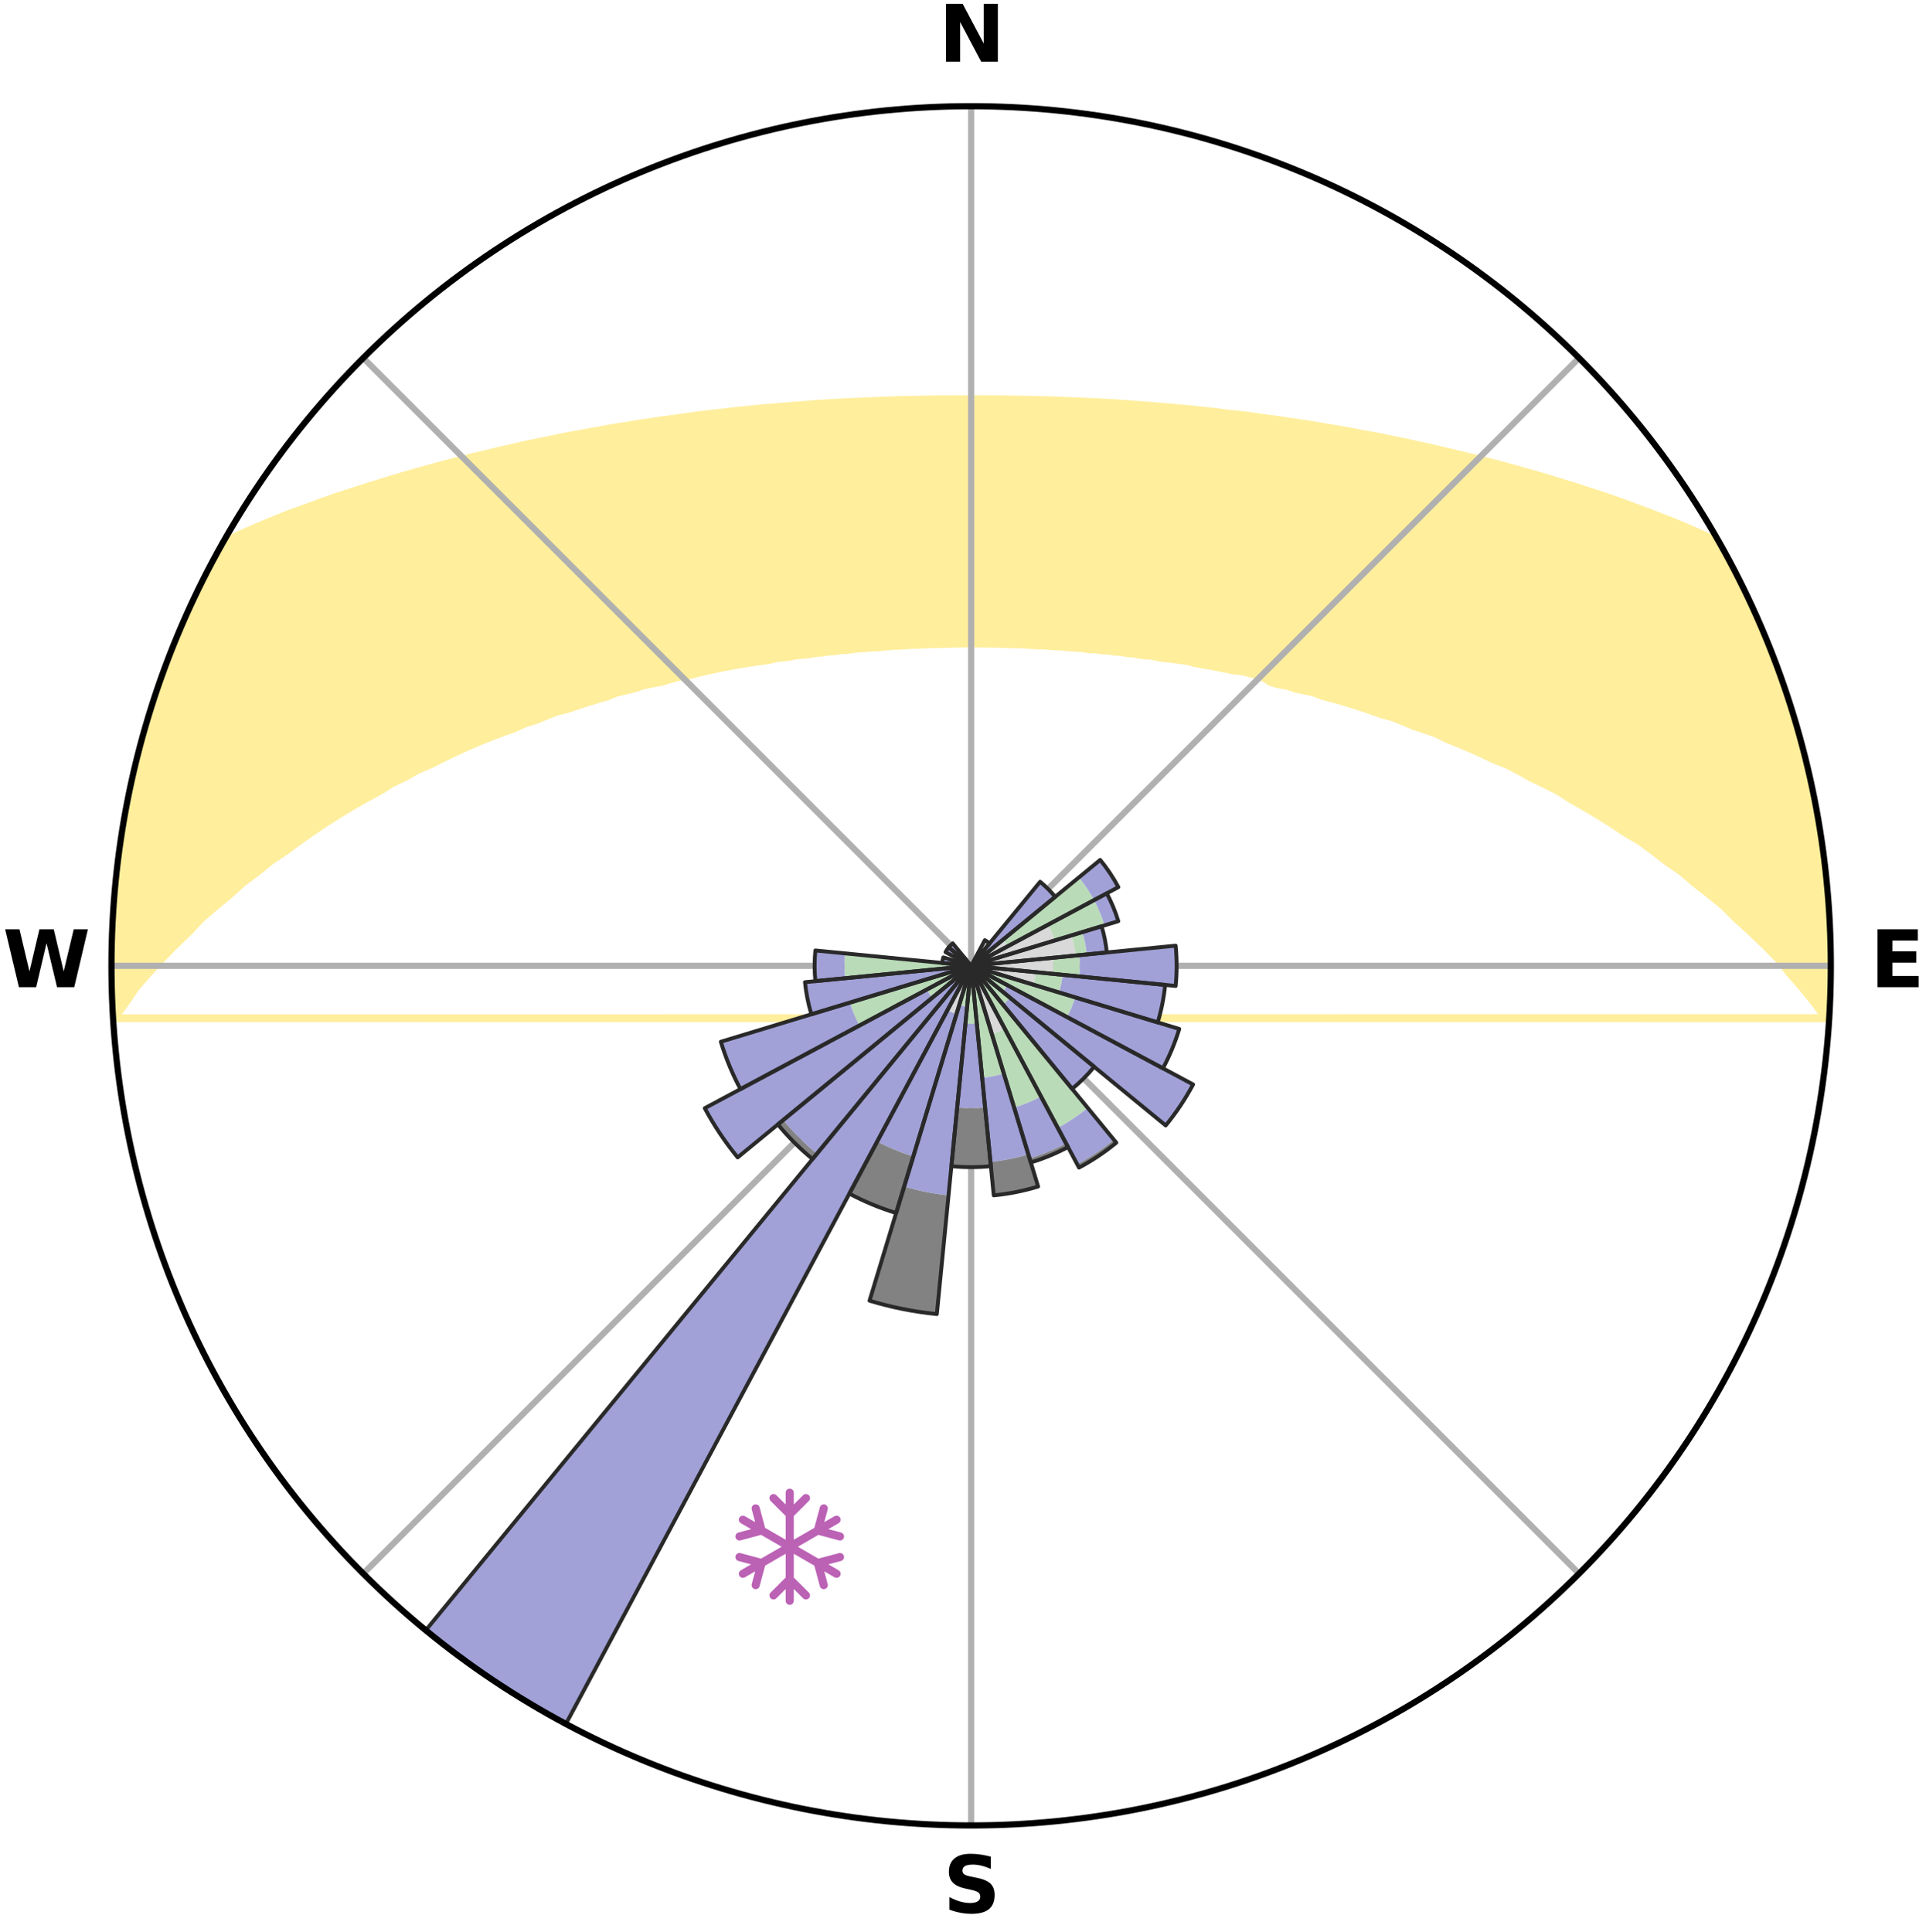 <?xml version="1.0" encoding="utf-8" standalone="no"?>
<!DOCTYPE svg PUBLIC "-//W3C//DTD SVG 1.1//EN"
  "http://www.w3.org/Graphics/SVG/1.1/DTD/svg11.dtd">
<svg xmlns:xlink="http://www.w3.org/1999/xlink" width="248.41pt" height="249.158pt" viewBox="0 0 248.41 249.158" xmlns="http://www.w3.org/2000/svg" version="1.1">
 <title>Ski Rose for Selwyn Snow Resort</title>
 <defs>
  <style type="text/css">*{stroke-linejoin: round; stroke-linecap: butt}</style>
 </defs>
 <g id="figure_1">
  <g id="patch_1">
   <path d="M 0 249.158 
L 248.41 249.158 
L 248.41 0 
L 0 0 
z
" style="fill: #ffffff"/>
  </g>
  <g id="axes_1">
   <g id="patch_2">
    <path d="M 236.135 124.579 
C 236.135 110.018 233.267 95.599 227.695 82.147 
C 222.122 68.695 213.955 56.471 203.659 46.175 
C 193.363 35.879 181.139 27.711 167.687 22.139 
C 154.235 16.567 139.815 13.699 125.255 13.699 
C 110.694 13.699 96.275 16.567 82.823 22.139 
C 69.371 27.711 57.147 35.879 46.851 46.175 
C 36.555 56.471 28.387 68.695 22.815 82.147 
C 17.243 95.599 14.375 110.018 14.375 124.579 
C 14.375 139.14 17.243 153.559 22.815 167.011 
C 28.387 180.463 36.555 192.687 46.851 202.983 
C 57.147 213.279 69.371 221.447 82.823 227.019 
C 96.275 232.591 110.694 235.459 125.255 235.459 
C 139.815 235.459 154.235 232.591 167.687 227.019 
C 181.139 221.447 193.363 213.279 203.659 202.983 
C 213.955 192.687 222.122 180.463 227.695 167.011 
C 233.267 153.559 236.135 139.14 236.135 124.579 
M 125.255 124.579 
C 125.255 124.579 125.255 124.579 125.255 124.579 
C 125.255 124.579 125.255 124.579 125.255 124.579 
C 125.255 124.579 125.255 124.579 125.255 124.579 
C 125.255 124.579 125.255 124.579 125.255 124.579 
C 125.255 124.579 125.255 124.579 125.255 124.579 
C 125.255 124.579 125.255 124.579 125.255 124.579 
C 125.255 124.579 125.255 124.579 125.255 124.579 
C 125.255 124.579 125.255 124.579 125.255 124.579 
C 125.255 124.579 125.255 124.579 125.255 124.579 
C 125.255 124.579 125.255 124.579 125.255 124.579 
C 125.255 124.579 125.255 124.579 125.255 124.579 
C 125.255 124.579 125.255 124.579 125.255 124.579 
C 125.255 124.579 125.255 124.579 125.255 124.579 
C 125.255 124.579 125.255 124.579 125.255 124.579 
C 125.255 124.579 125.255 124.579 125.255 124.579 
C 125.255 124.579 125.255 124.579 125.255 124.579 
z
" style="fill: #ffffff"/>
   </g>
   <g id="PolyCollection_1">
    <defs>
     <path id="mf6db5a8a26" d="M 125.893 -197.668 
L 125.618 -166.145 
L 126.343 -166.14 
L 127.069 -166.13 
L 127.795 -166.115 
L 128.524 -166.114 
L 129.252 -166.093 
L 129.982 -166.068 
L 130.713 -166.037 
L 131.451 -166.036 
L 132.186 -165.998 
L 132.923 -165.954 
L 133.663 -165.905 
L 134.416 -165.901 
L 135.161 -165.843 
L 135.91 -165.778 
L 136.678 -165.771 
L 137.434 -165.696 
L 138.193 -165.615 
L 138.98 -165.6 
L 139.748 -165.506 
L 140.519 -165.404 
L 141.326 -165.378 
L 142.106 -165.262 
L 142.929 -165.227 
L 143.719 -165.096 
L 144.559 -165.051 
L 145.359 -164.902 
L 146.215 -164.843 
L 147.025 -164.675 
L 147.899 -164.602 
L 148.782 -164.521 
L 149.609 -164.322 
L 150.51 -164.222 
L 151.422 -164.113 
L 152.344 -163.993 
L 153.276 -163.863 
L 154.131 -163.603 
L 155.079 -163.447 
L 156.038 -163.278 
L 157.006 -163.096 
L 157.983 -162.899 
L 158.97 -162.687 
L 160.079 -162.583 
L 161.087 -162.338 
L 162.104 -162.077 
L 163.061 -161.731 
L 163.834 -161.189 
L 164.868 -160.878 
L 166.049 -160.671 
L 167.1 -160.318 
L 168.305 -160.067 
L 169.523 -159.791 
L 170.597 -159.371 
L 171.835 -159.046 
L 173.084 -158.695 
L 174.343 -158.317 
L 175.612 -157.91 
L 176.89 -157.474 
L 178.175 -157.008 
L 179.651 -156.621 
L 180.952 -156.091 
L 182.258 -155.529 
L 183.763 -155.036 
L 185.277 -154.505 
L 186.598 -153.838 
L 188.124 -153.23 
L 189.656 -152.582 
L 191.193 -151.891 
L 192.732 -151.159 
L 194.491 -150.465 
L 196.035 -149.644 
L 197.577 -148.778 
L 199.342 -147.939 
L 201.108 -147.048 
L 202.641 -146.04 
L 204.4 -145.047 
L 206.153 -144.001 
L 207.9 -142.901 
L 209.638 -141.747 
L 211.606 -140.583 
L 213.321 -139.316 
L 215.023 -137.995 
L 216.952 -136.651 
L 218.619 -135.217 
L 220.511 -133.751 
L 222.381 -132.223 
L 223.98 -130.617 
L 225.798 -128.969 
L 227.583 -127.259 
L 229.333 -125.487 
L 230.795 -123.658 
L 232.448 -121.772 
L 234.024 -119.83 
L 235.484 -117.837 
L 14.749 -117.82 
L 16.186 -119.817 
L 17.512 -121.758 
L 19.151 -123.653 
L 20.85 -125.49 
L 22.594 -127.267 
L 24.376 -128.984 
L 25.944 -130.653 
L 27.787 -132.25 
L 29.654 -133.784 
L 31.299 -135.284 
L 33.209 -136.697 
L 34.892 -138.084 
L 36.835 -139.376 
L 38.549 -140.649 
L 40.276 -141.868 
L 42.014 -143.033 
L 43.761 -144.144 
L 45.515 -145.201 
L 47.275 -146.205 
L 49.037 -147.156 
L 50.576 -148.125 
L 52.343 -148.975 
L 53.887 -149.852 
L 55.651 -150.603 
L 57.194 -151.389 
L 58.736 -152.132 
L 60.276 -152.833 
L 61.811 -153.492 
L 63.341 -154.11 
L 64.864 -154.689 
L 66.379 -155.228 
L 67.693 -155.832 
L 69.192 -156.298 
L 70.494 -156.836 
L 71.791 -157.342 
L 73.258 -157.705 
L 74.537 -158.148 
L 75.808 -158.563 
L 77.069 -158.95 
L 78.321 -159.309 
L 79.405 -159.761 
L 80.638 -160.069 
L 81.859 -160.352 
L 82.923 -160.734 
L 84.121 -160.971 
L 85.305 -161.187 
L 86.343 -161.505 
L 87.375 -161.804 
L 88.521 -161.96 
L 89.533 -162.222 
L 90.537 -162.467 
L 91.533 -162.695 
L 92.52 -162.907 
L 93.498 -163.104 
L 94.466 -163.286 
L 95.425 -163.455 
L 96.373 -163.61 
L 97.312 -163.754 
L 98.24 -163.885 
L 99.158 -164.007 
L 99.995 -164.229 
L 100.896 -164.329 
L 101.787 -164.42 
L 102.607 -164.609 
L 103.481 -164.682 
L 104.344 -164.749 
L 105.147 -164.908 
L 105.993 -164.961 
L 106.787 -165.102 
L 107.617 -165.144 
L 108.401 -165.268 
L 109.214 -165.3 
L 109.989 -165.41 
L 110.76 -165.511 
L 111.553 -165.531 
L 112.315 -165.62 
L 113.094 -165.635 
L 113.848 -165.712 
L 114.599 -165.783 
L 115.347 -165.847 
L 116.105 -165.853 
L 116.846 -165.908 
L 117.586 -165.957 
L 118.33 -165.961 
L 119.064 -166.003 
L 119.797 -166.039 
L 120.528 -166.07 
L 121.259 -166.073 
L 121.987 -166.097 
L 122.714 -166.116 
L 123.441 -166.131 
L 124.167 -166.14 
L 124.892 -166.144 
L 124.617 -197.668 
L 124.617 -197.668 
L 123.341 -197.668 
L 122.064 -197.666 
L 120.785 -197.659 
L 119.505 -197.637 
L 118.223 -197.61 
L 116.937 -197.587 
L 115.647 -197.555 
L 114.356 -197.507 
L 113.061 -197.447 
L 111.758 -197.4 
L 110.45 -197.348 
L 109.136 -197.287 
L 107.818 -197.21 
L 106.49 -197.136 
L 105.156 -197.054 
L 103.82 -196.942 
L 102.47 -196.842 
L 101.112 -196.733 
L 99.746 -196.614 
L 98.362 -196.508 
L 96.977 -196.367 
L 95.575 -196.232 
L 94.171 -196.067 
L 92.751 -195.901 
L 91.309 -195.748 
L 89.86 -195.57 
L 88.404 -195.37 
L 86.935 -195.156 
L 85.433 -194.964 
L 83.932 -194.731 
L 82.398 -194.515 
L 80.866 -194.255 
L 79.295 -194.017 
L 77.728 -193.731 
L 76.134 -193.443 
L 74.52 -193.143 
L 72.871 -192.847 
L 71.225 -192.503 
L 69.545 -192.16 
L 67.828 -191.818 
L 66.117 -191.422 
L 64.373 -191.02 
L 62.618 -190.585 
L 60.806 -190.162 
L 58.991 -189.697 
L 57.131 -189.226 
L 55.274 -188.704 
L 53.368 -188.179 
L 51.439 -187.624 
L 49.501 -187.026 
L 47.514 -186.417 
L 45.513 -185.767 
L 43.463 -185.102 
L 41.407 -184.387 
L 39.347 -183.622 
L 37.213 -182.852 
L 35.113 -182.006 
L 32.988 -181.12 
L 30.863 -180.18 
L 28.795 -179.153 
L 27.815 -177.485 
L 26.925 -175.767 
L 26.028 -174.052 
L 25.181 -172.312 
L 24.406 -170.539 
L 23.572 -168.792 
L 22.906 -166.973 
L 22.096 -165.214 
L 21.419 -163.402 
L 20.82 -161.561 
L 20.106 -159.761 
L 19.571 -157.901 
L 18.961 -156.065 
L 18.445 -154.2 
L 18.005 -152.316 
L 17.443 -150.462 
L 17.115 -148.553 
L 16.616 -146.682 
L 16.305 -144.772 
L 15.92 -142.875 
L 15.674 -140.956 
L 15.355 -139.048 
L 15.176 -137.121 
L 14.922 -135.203 
L 14.76 -133.275 
L 14.734 -131.339 
L 14.532 -129.413 
L 14.414 -127.482 
L 14.444 -125.546 
L 14.396 -123.612 
L 14.501 -121.679 
L 14.524 -119.744 
L 14.749 -117.82 
L 235.909 -117.811 
L 235.995 -119.744 
L 236.05 -121.678 
L 236.074 -123.612 
L 236.065 -125.546 
L 236.023 -127.48 
L 235.946 -129.412 
L 235.835 -131.342 
L 235.785 -133.278 
L 235.599 -135.204 
L 235.376 -137.126 
L 235.114 -139.042 
L 234.899 -140.965 
L 234.555 -142.87 
L 234.17 -144.765 
L 233.876 -146.678 
L 233.482 -148.572 
L 233.033 -150.454 
L 232.476 -152.308 
L 232.075 -154.203 
L 231.47 -156.042 
L 230.999 -157.92 
L 230.271 -159.717 
L 229.664 -161.552 
L 229.01 -163.372 
L 228.309 -165.173 
L 227.674 -167.002 
L 226.852 -168.755 
L 226.119 -170.546 
L 225.267 -172.283 
L 224.431 -174.026 
L 223.583 -175.766 
L 222.693 -177.483 
L 221.725 -179.159 
L 219.656 -180.186 
L 217.529 -181.125 
L 215.401 -182.008 
L 213.266 -182.832 
L 211.166 -183.624 
L 209.108 -184.391 
L 207.054 -185.107 
L 205.005 -185.774 
L 203.005 -186.424 
L 201.017 -187.033 
L 199.077 -187.629 
L 197.146 -188.183 
L 195.245 -188.714 
L 193.385 -189.232 
L 191.52 -189.698 
L 189.709 -190.168 
L 187.895 -190.588 
L 186.138 -191.021 
L 184.396 -191.426 
L 182.665 -191.797 
L 180.969 -192.166 
L 179.289 -192.509 
L 177.641 -192.851 
L 175.991 -193.146 
L 174.383 -193.454 
L 172.787 -193.739 
L 171.203 -193.999 
L 169.65 -194.266 
L 168.115 -194.52 
L 166.577 -194.731 
L 165.08 -194.969 
L 163.58 -195.164 
L 162.107 -195.371 
L 160.652 -195.575 
L 159.19 -195.725 
L 157.757 -195.899 
L 156.339 -196.068 
L 154.929 -196.218 
L 153.534 -196.371 
L 152.142 -196.491 
L 150.766 -196.621 
L 149.4 -196.74 
L 148.042 -196.849 
L 146.692 -196.949 
L 145.35 -197.04 
L 144.02 -197.139 
L 142.693 -197.213 
L 141.374 -197.286 
L 140.059 -197.346 
L 138.751 -197.399 
L 137.45 -197.453 
L 136.155 -197.512 
L 134.862 -197.556 
L 133.573 -197.585 
L 132.287 -197.608 
L 131.004 -197.627 
L 129.724 -197.653 
L 128.446 -197.666 
L 127.169 -197.669 
L 125.893 -197.668 
z
" style="stroke: #ffee9c"/>
    </defs>
    <g clip-path="url(#p21e0055d79)">
     <use xlink:href="#mf6db5a8a26" x="0" y="249.158" style="fill: #ffee9c; stroke: #ffee9c"/>
    </g>
   </g>
   <g id="matplotlib.axis_1">
    <g id="xtick_1">
     <g id="line2d_1">
      <path d="M 125.255 124.579 
L 125.255 13.699 
" clip-path="url(#p21e0055d79)" style="fill: none; stroke: #b0b0b0; stroke-width: 0.8; stroke-linecap: square"/>
     </g>
     <g id="text_1">
      <!-- N -->
      <g transform="translate(121.07 7.958) scale(0.1 -0.1)">
       <defs>
        <path id="DejaVuSans-Bold-4e" d="M 588 4666 
L 1931 4666 
L 3628 1466 
L 3628 4666 
L 4769 4666 
L 4769 0 
L 3425 0 
L 1728 3200 
L 1728 0 
L 588 0 
L 588 4666 
z
" transform="scale(0.016)"/>
       </defs>
       <use xlink:href="#DejaVuSans-Bold-4e"/>
      </g>
     </g>
    </g>
    <g id="xtick_2">
     <g id="line2d_2">
      <path d="M 125.255 124.579 
L 203.659 46.175 
" clip-path="url(#p21e0055d79)" style="fill: none; stroke: #b0b0b0; stroke-width: 0.8; stroke-linecap: square"/>
     </g>
    </g>
    <g id="xtick_3">
     <g id="line2d_3">
      <path d="M 125.255 124.579 
L 236.135 124.579 
" clip-path="url(#p21e0055d79)" style="fill: none; stroke: #b0b0b0; stroke-width: 0.8; stroke-linecap: square"/>
     </g>
     <g id="text_2">
      <!-- E -->
      <g transform="translate(241.219 127.338) scale(0.1 -0.1)">
       <defs>
        <path id="DejaVuSans-Bold-45" d="M 588 4666 
L 3834 4666 
L 3834 3756 
L 1791 3756 
L 1791 2888 
L 3713 2888 
L 3713 1978 
L 1791 1978 
L 1791 909 
L 3903 909 
L 3903 0 
L 588 0 
L 588 4666 
z
" transform="scale(0.016)"/>
       </defs>
       <use xlink:href="#DejaVuSans-Bold-45"/>
      </g>
     </g>
    </g>
    <g id="xtick_4">
     <g id="line2d_4">
      <path d="M 125.255 124.579 
L 203.659 202.983 
" clip-path="url(#p21e0055d79)" style="fill: none; stroke: #b0b0b0; stroke-width: 0.8; stroke-linecap: square"/>
     </g>
    </g>
    <g id="xtick_5">
     <g id="line2d_5">
      <path d="M 125.255 124.579 
L 125.255 235.459 
" clip-path="url(#p21e0055d79)" style="fill: none; stroke: #b0b0b0; stroke-width: 0.8; stroke-linecap: square"/>
     </g>
     <g id="text_3">
      <!-- S -->
      <g transform="translate(121.654 246.718) scale(0.1 -0.1)">
       <defs>
        <path id="DejaVuSans-Bold-53" d="M 3834 4519 
L 3834 3531 
Q 3450 3703 3084 3790 
Q 2719 3878 2394 3878 
Q 1963 3878 1756 3759 
Q 1550 3641 1550 3391 
Q 1550 3203 1689 3098 
Q 1828 2994 2194 2919 
L 2706 2816 
Q 3484 2659 3812 2340 
Q 4141 2022 4141 1434 
Q 4141 663 3683 286 
Q 3225 -91 2284 -91 
Q 1841 -91 1394 -6 
Q 947 78 500 244 
L 500 1259 
Q 947 1022 1364 901 
Q 1781 781 2169 781 
Q 2563 781 2772 912 
Q 2981 1044 2981 1288 
Q 2981 1506 2839 1625 
Q 2697 1744 2272 1838 
L 1806 1941 
Q 1106 2091 782 2419 
Q 459 2747 459 3303 
Q 459 4000 909 4375 
Q 1359 4750 2203 4750 
Q 2588 4750 2994 4692 
Q 3400 4634 3834 4519 
z
" transform="scale(0.016)"/>
       </defs>
       <use xlink:href="#DejaVuSans-Bold-53"/>
      </g>
     </g>
    </g>
    <g id="xtick_6">
     <g id="line2d_6">
      <path d="M 125.255 124.579 
L 46.851 202.983 
" clip-path="url(#p21e0055d79)" style="fill: none; stroke: #b0b0b0; stroke-width: 0.8; stroke-linecap: square"/>
     </g>
    </g>
    <g id="xtick_7">
     <g id="line2d_7">
      <path d="M 125.255 124.579 
L 14.375 124.579 
" clip-path="url(#p21e0055d79)" style="fill: none; stroke: #b0b0b0; stroke-width: 0.8; stroke-linecap: square"/>
     </g>
     <g id="text_4">
      <!-- W -->
      <g transform="translate(0.36 127.338) scale(0.1 -0.1)">
       <defs>
        <path id="DejaVuSans-Bold-57" d="M 191 4666 
L 1344 4666 
L 2150 1275 
L 2950 4666 
L 4109 4666 
L 4909 1275 
L 5716 4666 
L 6859 4666 
L 5759 0 
L 4372 0 
L 3525 3547 
L 2688 0 
L 1300 0 
L 191 4666 
z
" transform="scale(0.016)"/>
       </defs>
       <use xlink:href="#DejaVuSans-Bold-57"/>
      </g>
     </g>
    </g>
    <g id="xtick_8">
     <g id="line2d_8">
      <path d="M 125.255 124.579 
L 46.851 46.175 
" clip-path="url(#p21e0055d79)" style="fill: none; stroke: #b0b0b0; stroke-width: 0.8; stroke-linecap: square"/>
     </g>
    </g>
   </g>
   <g id="matplotlib.axis_2"/>
   <g id="patch_3">
    <path d="M 125.255 124.579 
C 125.255 124.579 125.255 124.579 125.255 124.579 
C 125.255 124.579 125.255 124.579 125.255 124.579 
L 125.255 124.579 
C 125.255 124.579 125.255 124.579 125.255 124.579 
C 125.255 124.579 125.255 124.579 125.255 124.579 
z
" clip-path="url(#p21e0055d79)" style="fill: #d9d9d9"/>
   </g>
   <g id="patch_4">
    <path d="M 125.255 124.579 
C 125.255 124.579 125.255 124.579 125.255 124.579 
C 125.255 124.579 125.255 124.579 125.255 124.579 
L 125.255 124.579 
C 125.255 124.579 125.255 124.579 125.255 124.579 
C 125.255 124.579 125.255 124.579 125.255 124.579 
z
" clip-path="url(#p21e0055d79)" style="fill: #d9d9d9"/>
   </g>
   <g id="patch_5">
    <path d="M 125.255 124.579 
C 125.255 124.579 125.255 124.579 125.255 124.579 
C 125.255 124.579 125.255 124.579 125.255 124.579 
L 125.255 124.579 
C 125.255 124.579 125.255 124.579 125.255 124.579 
C 125.255 124.579 125.255 124.579 125.255 124.579 
z
" clip-path="url(#p21e0055d79)" style="fill: #d9d9d9"/>
   </g>
   <g id="patch_6">
    <path d="M 125.255 124.579 
C 125.255 124.579 125.255 124.579 125.255 124.579 
C 125.255 124.579 125.255 124.579 125.255 124.579 
L 127.633 121.681 
C 127.538 121.604 127.439 121.531 127.337 121.462 
C 127.235 121.394 127.13 121.331 127.022 121.273 
z
" clip-path="url(#p21e0055d79)" style="fill: #d9d9d9"/>
   </g>
   <g id="patch_7">
    <path d="M 125.255 124.579 
C 125.255 124.579 125.255 124.579 125.255 124.579 
C 125.255 124.579 125.255 124.579 125.255 124.579 
L 125.255 124.579 
C 125.255 124.579 125.255 124.579 125.255 124.579 
C 125.255 124.579 125.255 124.579 125.255 124.579 
z
" clip-path="url(#p21e0055d79)" style="fill: #d9d9d9"/>
   </g>
   <g id="patch_8">
    <path d="M 125.255 124.579 
C 125.255 124.579 125.255 124.579 125.255 124.579 
C 125.255 124.579 125.255 124.579 125.255 124.579 
L 129.93 122.08 
C 129.848 121.927 129.759 121.778 129.663 121.634 
C 129.566 121.49 129.463 121.35 129.353 121.216 
z
" clip-path="url(#p21e0055d79)" style="fill: #d9d9d9"/>
   </g>
   <g id="patch_9">
    <path d="M 125.255 124.579 
C 125.255 124.579 125.255 124.579 125.255 124.579 
C 125.255 124.579 125.255 124.579 125.255 124.579 
L 136.016 121.315 
C 135.909 120.963 135.785 120.616 135.644 120.276 
C 135.503 119.936 135.346 119.603 135.172 119.278 
z
" clip-path="url(#p21e0055d79)" style="fill: #d9d9d9"/>
   </g>
   <g id="patch_10">
    <path d="M 125.255 124.579 
C 125.255 124.579 125.255 124.579 125.255 124.579 
C 125.255 124.579 125.255 124.579 125.255 124.579 
L 138.705 123.254 
C 138.662 122.814 138.597 122.376 138.51 121.942 
C 138.424 121.509 138.316 121.079 138.188 120.656 
z
" clip-path="url(#p21e0055d79)" style="fill: #d9d9d9"/>
   </g>
   <g id="patch_11">
    <path d="M 125.255 124.579 
C 125.255 124.579 125.255 124.579 125.255 124.579 
C 125.255 124.579 125.255 124.579 125.255 124.579 
L 135.806 125.618 
C 135.84 125.273 135.857 124.926 135.857 124.579 
C 135.857 124.232 135.84 123.885 135.806 123.54 
z
" clip-path="url(#p21e0055d79)" style="fill: #d9d9d9"/>
   </g>
   <g id="patch_12">
    <path d="M 125.255 124.579 
C 125.255 124.579 125.255 124.579 125.255 124.579 
C 125.255 124.579 125.255 124.579 125.255 124.579 
L 133.276 127.012 
C 133.355 126.75 133.422 126.483 133.476 126.214 
C 133.529 125.945 133.569 125.674 133.596 125.401 
z
" clip-path="url(#p21e0055d79)" style="fill: #d9d9d9"/>
   </g>
   <g id="patch_13">
    <path d="M 125.255 124.579 
C 125.255 124.579 125.255 124.579 125.255 124.579 
C 125.255 124.579 125.255 124.579 125.255 124.579 
L 125.255 124.579 
C 125.255 124.579 125.255 124.579 125.255 124.579 
C 125.255 124.579 125.255 124.579 125.255 124.579 
z
" clip-path="url(#p21e0055d79)" style="fill: #d9d9d9"/>
   </g>
   <g id="patch_14">
    <path d="M 125.255 124.579 
C 125.255 124.579 125.255 124.579 125.255 124.579 
C 125.255 124.579 125.255 124.579 125.255 124.579 
L 125.255 124.579 
C 125.255 124.579 125.255 124.579 125.255 124.579 
C 125.255 124.579 125.255 124.579 125.255 124.579 
z
" clip-path="url(#p21e0055d79)" style="fill: #d9d9d9"/>
   </g>
   <g id="patch_15">
    <path d="M 125.255 124.579 
C 125.255 124.579 125.255 124.579 125.255 124.579 
C 125.255 124.579 125.255 124.579 125.255 124.579 
L 125.255 124.579 
C 125.255 124.579 125.255 124.579 125.255 124.579 
C 125.255 124.579 125.255 124.579 125.255 124.579 
z
" clip-path="url(#p21e0055d79)" style="fill: #d9d9d9"/>
   </g>
   <g id="patch_16">
    <path d="M 125.255 124.579 
C 125.255 124.579 125.255 124.579 125.255 124.579 
C 125.255 124.579 125.255 124.579 125.255 124.579 
L 125.255 124.579 
C 125.255 124.579 125.255 124.579 125.255 124.579 
C 125.255 124.579 125.255 124.579 125.255 124.579 
z
" clip-path="url(#p21e0055d79)" style="fill: #d9d9d9"/>
   </g>
   <g id="patch_17">
    <path d="M 125.255 124.579 
C 125.255 124.579 125.255 124.579 125.255 124.579 
C 125.255 124.579 125.255 124.579 125.255 124.579 
L 127.92 133.365 
C 128.208 133.278 128.491 133.177 128.769 133.062 
C 129.046 132.947 129.318 132.818 129.583 132.677 
z
" clip-path="url(#p21e0055d79)" style="fill: #d9d9d9"/>
   </g>
   <g id="patch_18">
    <path d="M 125.255 124.579 
C 125.255 124.579 125.255 124.579 125.255 124.579 
C 125.255 124.579 125.255 124.579 125.255 124.579 
L 125.255 124.579 
C 125.255 124.579 125.255 124.579 125.255 124.579 
C 125.255 124.579 125.255 124.579 125.255 124.579 
z
" clip-path="url(#p21e0055d79)" style="fill: #d9d9d9"/>
   </g>
   <g id="patch_19">
    <path d="M 125.255 124.579 
C 125.255 124.579 125.255 124.579 125.255 124.579 
C 125.255 124.579 125.255 124.579 125.255 124.579 
L 125.255 124.579 
C 125.255 124.579 125.255 124.579 125.255 124.579 
C 125.255 124.579 125.255 124.579 125.255 124.579 
z
" clip-path="url(#p21e0055d79)" style="fill: #d9d9d9"/>
   </g>
   <g id="patch_20">
    <path d="M 125.255 124.579 
C 125.255 124.579 125.255 124.579 125.255 124.579 
C 125.255 124.579 125.255 124.579 125.255 124.579 
L 125.255 124.579 
C 125.255 124.579 125.255 124.579 125.255 124.579 
C 125.255 124.579 125.255 124.579 125.255 124.579 
z
" clip-path="url(#p21e0055d79)" style="fill: #d9d9d9"/>
   </g>
   <g id="patch_21">
    <path d="M 125.255 124.579 
C 125.255 124.579 125.255 124.579 125.255 124.579 
C 125.255 124.579 125.255 124.579 125.255 124.579 
L 122.194 130.305 
C 122.382 130.405 122.574 130.496 122.77 130.577 
C 122.967 130.659 123.167 130.73 123.37 130.792 
z
" clip-path="url(#p21e0055d79)" style="fill: #d9d9d9"/>
   </g>
   <g id="patch_22">
    <path d="M 125.255 124.579 
C 125.255 124.579 125.255 124.579 125.255 124.579 
C 125.255 124.579 125.255 124.579 125.255 124.579 
L 125.255 124.579 
C 125.255 124.579 125.255 124.579 125.255 124.579 
C 125.255 124.579 125.255 124.579 125.255 124.579 
z
" clip-path="url(#p21e0055d79)" style="fill: #d9d9d9"/>
   </g>
   <g id="patch_23">
    <path d="M 125.255 124.579 
C 125.255 124.579 125.255 124.579 125.255 124.579 
C 125.255 124.579 125.255 124.579 125.255 124.579 
L 125.255 124.579 
C 125.255 124.579 125.255 124.579 125.255 124.579 
C 125.255 124.579 125.255 124.579 125.255 124.579 
z
" clip-path="url(#p21e0055d79)" style="fill: #d9d9d9"/>
   </g>
   <g id="patch_24">
    <path d="M 125.255 124.579 
C 125.255 124.579 125.255 124.579 125.255 124.579 
C 125.255 124.579 125.255 124.579 125.255 124.579 
L 125.255 124.579 
C 125.255 124.579 125.255 124.579 125.255 124.579 
C 125.255 124.579 125.255 124.579 125.255 124.579 
z
" clip-path="url(#p21e0055d79)" style="fill: #d9d9d9"/>
   </g>
   <g id="patch_25">
    <path d="M 125.255 124.579 
C 125.255 124.579 125.255 124.579 125.255 124.579 
C 125.255 124.579 125.255 124.579 125.255 124.579 
L 125.255 124.579 
C 125.255 124.579 125.255 124.579 125.255 124.579 
C 125.255 124.579 125.255 124.579 125.255 124.579 
z
" clip-path="url(#p21e0055d79)" style="fill: #d9d9d9"/>
   </g>
   <g id="patch_26">
    <path d="M 125.255 124.579 
C 125.255 124.579 125.255 124.579 125.255 124.579 
C 125.255 124.579 125.255 124.579 125.255 124.579 
L 125.255 124.579 
C 125.255 124.579 125.255 124.579 125.255 124.579 
C 125.255 124.579 125.255 124.579 125.255 124.579 
z
" clip-path="url(#p21e0055d79)" style="fill: #d9d9d9"/>
   </g>
   <g id="patch_27">
    <path d="M 125.255 124.579 
C 125.255 124.579 125.255 124.579 125.255 124.579 
C 125.255 124.579 125.255 124.579 125.255 124.579 
L 125.255 124.579 
C 125.255 124.579 125.255 124.579 125.255 124.579 
C 125.255 124.579 125.255 124.579 125.255 124.579 
z
" clip-path="url(#p21e0055d79)" style="fill: #d9d9d9"/>
   </g>
   <g id="patch_28">
    <path d="M 125.255 124.579 
C 125.255 124.579 125.255 124.579 125.255 124.579 
C 125.255 124.579 125.255 124.579 125.255 124.579 
L 125.255 124.579 
C 125.255 124.579 125.255 124.579 125.255 124.579 
C 125.255 124.579 125.255 124.579 125.255 124.579 
z
" clip-path="url(#p21e0055d79)" style="fill: #d9d9d9"/>
   </g>
   <g id="patch_29">
    <path d="M 125.255 124.579 
C 125.255 124.579 125.255 124.579 125.255 124.579 
C 125.255 124.579 125.255 124.579 125.255 124.579 
L 125.255 124.579 
C 125.255 124.579 125.255 124.579 125.255 124.579 
C 125.255 124.579 125.255 124.579 125.255 124.579 
z
" clip-path="url(#p21e0055d79)" style="fill: #d9d9d9"/>
   </g>
   <g id="patch_30">
    <path d="M 125.255 124.579 
C 125.255 124.579 125.255 124.579 125.255 124.579 
C 125.255 124.579 125.255 124.579 125.255 124.579 
L 125.255 124.579 
C 125.255 124.579 125.255 124.579 125.255 124.579 
C 125.255 124.579 125.255 124.579 125.255 124.579 
z
" clip-path="url(#p21e0055d79)" style="fill: #d9d9d9"/>
   </g>
   <g id="patch_31">
    <path d="M 125.255 124.579 
C 125.255 124.579 125.255 124.579 125.255 124.579 
C 125.255 124.579 125.255 124.579 125.255 124.579 
L 125.255 124.579 
C 125.255 124.579 125.255 124.579 125.255 124.579 
C 125.255 124.579 125.255 124.579 125.255 124.579 
z
" clip-path="url(#p21e0055d79)" style="fill: #d9d9d9"/>
   </g>
   <g id="patch_32">
    <path d="M 125.255 124.579 
C 125.255 124.579 125.255 124.579 125.255 124.579 
C 125.255 124.579 125.255 124.579 125.255 124.579 
L 125.255 124.579 
C 125.255 124.579 125.255 124.579 125.255 124.579 
C 125.255 124.579 125.255 124.579 125.255 124.579 
z
" clip-path="url(#p21e0055d79)" style="fill: #d9d9d9"/>
   </g>
   <g id="patch_33">
    <path d="M 125.255 124.579 
C 125.255 124.579 125.255 124.579 125.255 124.579 
C 125.255 124.579 125.255 124.579 125.255 124.579 
L 125.255 124.579 
C 125.255 124.579 125.255 124.579 125.255 124.579 
C 125.255 124.579 125.255 124.579 125.255 124.579 
z
" clip-path="url(#p21e0055d79)" style="fill: #d9d9d9"/>
   </g>
   <g id="patch_34">
    <path d="M 125.255 124.579 
C 125.255 124.579 125.255 124.579 125.255 124.579 
C 125.255 124.579 125.255 124.579 125.255 124.579 
L 125.255 124.579 
C 125.255 124.579 125.255 124.579 125.255 124.579 
C 125.255 124.579 125.255 124.579 125.255 124.579 
z
" clip-path="url(#p21e0055d79)" style="fill: #d9d9d9"/>
   </g>
   <g id="patch_35">
    <path d="M 125.255 124.579 
C 125.255 124.579 125.255 124.579 125.255 124.579 
C 125.255 124.579 125.255 124.579 125.255 124.579 
L 125.255 124.579 
C 125.255 124.579 125.255 124.579 125.255 124.579 
C 125.255 124.579 125.255 124.579 125.255 124.579 
z
" clip-path="url(#p21e0055d79)" style="fill: #badbb8"/>
   </g>
   <g id="patch_36">
    <path d="M 125.255 124.579 
C 125.255 124.579 125.255 124.579 125.255 124.579 
C 125.255 124.579 125.255 124.579 125.255 124.579 
L 125.255 124.579 
C 125.255 124.579 125.255 124.579 125.255 124.579 
C 125.255 124.579 125.255 124.579 125.255 124.579 
z
" clip-path="url(#p21e0055d79)" style="fill: #badbb8"/>
   </g>
   <g id="patch_37">
    <path d="M 125.255 124.579 
C 125.255 124.579 125.255 124.579 125.255 124.579 
C 125.255 124.579 125.255 124.579 125.255 124.579 
L 125.255 124.579 
C 125.255 124.579 125.255 124.579 125.255 124.579 
C 125.255 124.579 125.255 124.579 125.255 124.579 
z
" clip-path="url(#p21e0055d79)" style="fill: #badbb8"/>
   </g>
   <g id="patch_38">
    <path d="M 127.022 121.273 
C 127.13 121.331 127.235 121.394 127.337 121.462 
C 127.439 121.531 127.538 121.604 127.633 121.681 
L 127.633 121.681 
C 127.538 121.604 127.439 121.531 127.337 121.462 
C 127.235 121.394 127.13 121.331 127.022 121.273 
z
" clip-path="url(#p21e0055d79)" style="fill: #badbb8"/>
   </g>
   <g id="patch_39">
    <path d="M 125.255 124.579 
C 125.255 124.579 125.255 124.579 125.255 124.579 
C 125.255 124.579 125.255 124.579 125.255 124.579 
L 125.255 124.579 
C 125.255 124.579 125.255 124.579 125.255 124.579 
C 125.255 124.579 125.255 124.579 125.255 124.579 
z
" clip-path="url(#p21e0055d79)" style="fill: #badbb8"/>
   </g>
   <g id="patch_40">
    <path d="M 129.353 121.216 
C 129.463 121.35 129.566 121.49 129.663 121.634 
C 129.759 121.778 129.848 121.927 129.93 122.08 
L 141.109 116.105 
C 140.832 115.586 140.529 115.081 140.202 114.592 
C 139.875 114.102 139.524 113.63 139.151 113.175 
z
" clip-path="url(#p21e0055d79)" style="fill: #badbb8"/>
   </g>
   <g id="patch_41">
    <path d="M 135.172 119.278 
C 135.346 119.603 135.503 119.936 135.644 120.276 
C 135.785 120.616 135.909 120.963 136.016 121.315 
L 142.458 119.361 
C 142.287 118.798 142.088 118.243 141.863 117.7 
C 141.638 117.156 141.386 116.624 141.109 116.105 
z
" clip-path="url(#p21e0055d79)" style="fill: #badbb8"/>
   </g>
   <g id="patch_42">
    <path d="M 138.188 120.656 
C 138.316 121.079 138.424 121.509 138.51 121.942 
C 138.597 122.376 138.662 122.814 138.705 123.254 
L 140.176 123.109 
C 140.128 122.621 140.056 122.135 139.96 121.654 
C 139.865 121.173 139.745 120.696 139.603 120.227 
z
" clip-path="url(#p21e0055d79)" style="fill: #badbb8"/>
   </g>
   <g id="patch_43">
    <path d="M 135.806 123.54 
C 135.84 123.885 135.857 124.232 135.857 124.579 
C 135.857 124.926 135.84 125.273 135.806 125.618 
L 139.213 125.954 
C 139.258 125.497 139.28 125.038 139.28 124.579 
C 139.28 124.12 139.258 123.661 139.213 123.204 
z
" clip-path="url(#p21e0055d79)" style="fill: #badbb8"/>
   </g>
   <g id="patch_44">
    <path d="M 133.596 125.401 
C 133.569 125.674 133.529 125.945 133.476 126.214 
C 133.422 126.483 133.355 126.75 133.276 127.012 
L 136.598 128.02 
C 136.711 127.649 136.805 127.272 136.881 126.892 
C 136.956 126.511 137.013 126.127 137.051 125.741 
z
" clip-path="url(#p21e0055d79)" style="fill: #badbb8"/>
   </g>
   <g id="patch_45">
    <path d="M 125.255 124.579 
C 125.255 124.579 125.255 124.579 125.255 124.579 
C 125.255 124.579 125.255 124.579 125.255 124.579 
L 137.624 131.191 
C 137.84 130.786 138.037 130.37 138.213 129.946 
C 138.388 129.522 138.543 129.09 138.676 128.65 
z
" clip-path="url(#p21e0055d79)" style="fill: #badbb8"/>
   </g>
   <g id="patch_46">
    <path d="M 125.255 124.579 
C 125.255 124.579 125.255 124.579 125.255 124.579 
C 125.255 124.579 125.255 124.579 125.255 124.579 
L 129.353 127.942 
C 129.463 127.808 129.566 127.668 129.663 127.524 
C 129.759 127.38 129.848 127.231 129.93 127.078 
z
" clip-path="url(#p21e0055d79)" style="fill: #badbb8"/>
   </g>
   <g id="patch_47">
    <path d="M 125.255 124.579 
C 125.255 124.579 125.255 124.579 125.255 124.579 
C 125.255 124.579 125.255 124.579 125.255 124.579 
L 129.374 129.598 
C 129.538 129.463 129.695 129.32 129.846 129.17 
C 129.996 129.02 130.139 128.862 130.274 128.698 
z
" clip-path="url(#p21e0055d79)" style="fill: #badbb8"/>
   </g>
   <g id="patch_48">
    <path d="M 125.255 124.579 
C 125.255 124.579 125.255 124.579 125.255 124.579 
C 125.255 124.579 125.255 124.579 125.255 124.579 
L 136.43 145.487 
C 137.115 145.121 137.781 144.722 138.426 144.291 
C 139.071 143.86 139.695 143.397 140.294 142.905 
z
" clip-path="url(#p21e0055d79)" style="fill: #badbb8"/>
   </g>
   <g id="patch_49">
    <path d="M 129.583 132.677 
C 129.318 132.818 129.046 132.947 128.769 133.062 
C 128.491 133.177 128.208 133.278 127.92 133.365 
L 130.803 142.869 
C 131.402 142.688 131.991 142.477 132.569 142.237 
C 133.147 141.998 133.713 141.73 134.265 141.435 
z
" clip-path="url(#p21e0055d79)" style="fill: #badbb8"/>
   </g>
   <g id="patch_50">
    <path d="M 125.255 124.579 
C 125.255 124.579 125.255 124.579 125.255 124.579 
C 125.255 124.579 125.255 124.579 125.255 124.579 
L 126.678 139.027 
C 127.151 138.98 127.621 138.91 128.087 138.818 
C 128.553 138.725 129.014 138.609 129.469 138.472 
z
" clip-path="url(#p21e0055d79)" style="fill: #badbb8"/>
   </g>
   <g id="patch_51">
    <path d="M 125.255 124.579 
C 125.255 124.579 125.255 124.579 125.255 124.579 
C 125.255 124.579 125.255 124.579 125.255 124.579 
L 124.52 132.04 
C 124.764 132.064 125.009 132.076 125.255 132.076 
C 125.5 132.076 125.745 132.064 125.99 132.04 
z
" clip-path="url(#p21e0055d79)" style="fill: #badbb8"/>
   </g>
   <g id="patch_52">
    <path d="M 125.255 124.579 
C 125.255 124.579 125.255 124.579 125.255 124.579 
C 125.255 124.579 125.255 124.579 125.255 124.579 
L 123.716 129.652 
C 123.882 129.702 124.05 129.744 124.221 129.778 
C 124.391 129.812 124.563 129.838 124.735 129.855 
z
" clip-path="url(#p21e0055d79)" style="fill: #badbb8"/>
   </g>
   <g id="patch_53">
    <path d="M 123.37 130.792 
C 123.167 130.73 122.967 130.659 122.77 130.577 
C 122.574 130.496 122.382 130.405 122.194 130.305 
L 122.194 130.305 
C 122.382 130.405 122.574 130.496 122.77 130.577 
C 122.967 130.659 123.167 130.73 123.37 130.792 
z
" clip-path="url(#p21e0055d79)" style="fill: #badbb8"/>
   </g>
   <g id="patch_54">
    <path d="M 125.255 124.579 
C 125.255 124.579 125.255 124.579 125.255 124.579 
C 125.255 124.579 125.255 124.579 125.255 124.579 
L 125.255 124.579 
C 125.255 124.579 125.255 124.579 125.255 124.579 
C 125.255 124.579 125.255 124.579 125.255 124.579 
z
" clip-path="url(#p21e0055d79)" style="fill: #badbb8"/>
   </g>
   <g id="patch_55">
    <path d="M 125.255 124.579 
C 125.255 124.579 125.255 124.579 125.255 124.579 
C 125.255 124.579 125.255 124.579 125.255 124.579 
L 125.255 124.579 
C 125.255 124.579 125.255 124.579 125.255 124.579 
C 125.255 124.579 125.255 124.579 125.255 124.579 
z
" clip-path="url(#p21e0055d79)" style="fill: #badbb8"/>
   </g>
   <g id="patch_56">
    <path d="M 125.255 124.579 
C 125.255 124.579 125.255 124.579 125.255 124.579 
C 125.255 124.579 125.255 124.579 125.255 124.579 
L 119.529 127.64 
C 119.629 127.827 119.738 128.009 119.857 128.186 
C 119.975 128.363 120.101 128.534 120.236 128.698 
z
" clip-path="url(#p21e0055d79)" style="fill: #badbb8"/>
   </g>
   <g id="patch_57">
    <path d="M 125.255 124.579 
C 125.255 124.579 125.255 124.579 125.255 124.579 
C 125.255 124.579 125.255 124.579 125.255 124.579 
L 109.619 129.322 
C 109.775 129.834 109.955 130.338 110.16 130.832 
C 110.364 131.326 110.593 131.81 110.845 132.281 
z
" clip-path="url(#p21e0055d79)" style="fill: #badbb8"/>
   </g>
   <g id="patch_58">
    <path d="M 125.255 124.579 
C 125.255 124.579 125.255 124.579 125.255 124.579 
C 125.255 124.579 125.255 124.579 125.255 124.579 
L 125.255 124.579 
C 125.255 124.579 125.255 124.579 125.255 124.579 
C 125.255 124.579 125.255 124.579 125.255 124.579 
z
" clip-path="url(#p21e0055d79)" style="fill: #badbb8"/>
   </g>
   <g id="patch_59">
    <path d="M 125.255 124.579 
C 125.255 124.579 125.255 124.579 125.255 124.579 
C 125.255 124.579 125.255 124.579 125.255 124.579 
L 108.995 122.978 
C 108.942 123.51 108.916 124.044 108.916 124.579 
C 108.916 125.114 108.942 125.648 108.995 126.181 
z
" clip-path="url(#p21e0055d79)" style="fill: #badbb8"/>
   </g>
   <g id="patch_60">
    <path d="M 125.255 124.579 
C 125.255 124.579 125.255 124.579 125.255 124.579 
C 125.255 124.579 125.255 124.579 125.255 124.579 
L 125.255 124.579 
C 125.255 124.579 125.255 124.579 125.255 124.579 
C 125.255 124.579 125.255 124.579 125.255 124.579 
z
" clip-path="url(#p21e0055d79)" style="fill: #badbb8"/>
   </g>
   <g id="patch_61">
    <path d="M 125.255 124.579 
C 125.255 124.579 125.255 124.579 125.255 124.579 
C 125.255 124.579 125.255 124.579 125.255 124.579 
L 125.255 124.579 
C 125.255 124.579 125.255 124.579 125.255 124.579 
C 125.255 124.579 125.255 124.579 125.255 124.579 
z
" clip-path="url(#p21e0055d79)" style="fill: #badbb8"/>
   </g>
   <g id="patch_62">
    <path d="M 125.255 124.579 
C 125.255 124.579 125.255 124.579 125.255 124.579 
C 125.255 124.579 125.255 124.579 125.255 124.579 
L 125.255 124.579 
C 125.255 124.579 125.255 124.579 125.255 124.579 
C 125.255 124.579 125.255 124.579 125.255 124.579 
z
" clip-path="url(#p21e0055d79)" style="fill: #badbb8"/>
   </g>
   <g id="patch_63">
    <path d="M 125.255 124.579 
C 125.255 124.579 125.255 124.579 125.255 124.579 
C 125.255 124.579 125.255 124.579 125.255 124.579 
L 125.255 124.579 
C 125.255 124.579 125.255 124.579 125.255 124.579 
C 125.255 124.579 125.255 124.579 125.255 124.579 
z
" clip-path="url(#p21e0055d79)" style="fill: #badbb8"/>
   </g>
   <g id="patch_64">
    <path d="M 125.255 124.579 
C 125.255 124.579 125.255 124.579 125.255 124.579 
C 125.255 124.579 125.255 124.579 125.255 124.579 
L 125.255 124.579 
C 125.255 124.579 125.255 124.579 125.255 124.579 
C 125.255 124.579 125.255 124.579 125.255 124.579 
z
" clip-path="url(#p21e0055d79)" style="fill: #badbb8"/>
   </g>
   <g id="patch_65">
    <path d="M 125.255 124.579 
C 125.255 124.579 125.255 124.579 125.255 124.579 
C 125.255 124.579 125.255 124.579 125.255 124.579 
L 125.255 124.579 
C 125.255 124.579 125.255 124.579 125.255 124.579 
C 125.255 124.579 125.255 124.579 125.255 124.579 
z
" clip-path="url(#p21e0055d79)" style="fill: #badbb8"/>
   </g>
   <g id="patch_66">
    <path d="M 125.255 124.579 
C 125.255 124.579 125.255 124.579 125.255 124.579 
C 125.255 124.579 125.255 124.579 125.255 124.579 
L 125.255 124.579 
C 125.255 124.579 125.255 124.579 125.255 124.579 
C 125.255 124.579 125.255 124.579 125.255 124.579 
z
" clip-path="url(#p21e0055d79)" style="fill: #badbb8"/>
   </g>
   <g id="patch_67">
    <path d="M 125.255 124.579 
C 125.255 124.579 125.255 124.579 125.255 124.579 
C 125.255 124.579 125.255 124.579 125.255 124.579 
L 125.255 124.579 
C 125.255 124.579 125.255 124.579 125.255 124.579 
C 125.255 124.579 125.255 124.579 125.255 124.579 
z
" clip-path="url(#p21e0055d79)" style="fill: #a1a1d8"/>
   </g>
   <g id="patch_68">
    <path d="M 125.255 124.579 
C 125.255 124.579 125.255 124.579 125.255 124.579 
C 125.255 124.579 125.255 124.579 125.255 124.579 
L 125.255 124.579 
C 125.255 124.579 125.255 124.579 125.255 124.579 
C 125.255 124.579 125.255 124.579 125.255 124.579 
z
" clip-path="url(#p21e0055d79)" style="fill: #a1a1d8"/>
   </g>
   <g id="patch_69">
    <path d="M 125.255 124.579 
C 125.255 124.579 125.255 124.579 125.255 124.579 
C 125.255 124.579 125.255 124.579 125.255 124.579 
L 125.255 124.579 
C 125.255 124.579 125.255 124.579 125.255 124.579 
C 125.255 124.579 125.255 124.579 125.255 124.579 
z
" clip-path="url(#p21e0055d79)" style="fill: #a1a1d8"/>
   </g>
   <g id="patch_70">
    <path d="M 127.022 121.273 
C 127.13 121.331 127.235 121.394 127.337 121.462 
C 127.439 121.531 127.538 121.604 127.633 121.681 
L 127.633 121.681 
C 127.538 121.604 127.439 121.531 127.337 121.462 
C 127.235 121.394 127.13 121.331 127.022 121.273 
z
" clip-path="url(#p21e0055d79)" style="fill: #a1a1d8"/>
   </g>
   <g id="patch_71">
    <path d="M 125.255 124.579 
C 125.255 124.579 125.255 124.579 125.255 124.579 
C 125.255 124.579 125.255 124.579 125.255 124.579 
L 136.097 115.681 
C 135.805 115.327 135.497 114.986 135.172 114.662 
C 134.848 114.337 134.507 114.029 134.152 113.737 
z
" clip-path="url(#p21e0055d79)" style="fill: #a1a1d8"/>
   </g>
   <g id="patch_72">
    <path d="M 139.151 113.175 
C 139.524 113.63 139.875 114.102 140.202 114.592 
C 140.529 115.081 140.832 115.586 141.109 116.105 
L 144.245 114.428 
C 143.913 113.807 143.551 113.202 143.159 112.616 
C 142.767 112.03 142.347 111.463 141.9 110.919 
z
" clip-path="url(#p21e0055d79)" style="fill: #a1a1d8"/>
   </g>
   <g id="patch_73">
    <path d="M 141.109 116.105 
C 141.386 116.624 141.638 117.156 141.863 117.7 
C 142.088 118.243 142.287 118.798 142.458 119.361 
L 144.236 118.821 
C 144.047 118.2 143.828 117.588 143.58 116.989 
C 143.331 116.389 143.054 115.802 142.748 115.229 
z
" clip-path="url(#p21e0055d79)" style="fill: #a1a1d8"/>
   </g>
   <g id="patch_74">
    <path d="M 139.603 120.227 
C 139.745 120.696 139.865 121.173 139.96 121.654 
C 140.056 122.135 140.128 122.621 140.176 123.109 
L 142.752 122.856 
C 142.695 122.283 142.611 121.713 142.499 121.149 
C 142.386 120.585 142.247 120.026 142.079 119.475 
z
" clip-path="url(#p21e0055d79)" style="fill: #a1a1d8"/>
   </g>
   <g id="patch_75">
    <path d="M 139.213 123.204 
C 139.258 123.661 139.28 124.12 139.28 124.579 
C 139.28 125.038 139.258 125.497 139.213 125.954 
L 151.633 127.177 
C 151.718 126.314 151.76 125.447 151.76 124.579 
C 151.76 123.712 151.718 122.844 151.633 121.981 
z
" clip-path="url(#p21e0055d79)" style="fill: #a1a1d8"/>
   </g>
   <g id="patch_76">
    <path d="M 137.051 125.741 
C 137.013 126.127 136.956 126.511 136.881 126.892 
C 136.805 127.272 136.711 127.649 136.598 128.02 
L 149.317 131.878 
C 149.556 131.091 149.756 130.292 149.917 129.485 
C 150.077 128.677 150.198 127.863 150.279 127.044 
z
" clip-path="url(#p21e0055d79)" style="fill: #a1a1d8"/>
   </g>
   <g id="patch_77">
    <path d="M 138.676 128.65 
C 138.543 129.09 138.388 129.522 138.213 129.946 
C 138.037 130.37 137.84 130.786 137.624 131.191 
L 149.993 137.802 
C 150.426 136.992 150.819 136.162 151.17 135.314 
C 151.522 134.465 151.831 133.6 152.098 132.722 
z
" clip-path="url(#p21e0055d79)" style="fill: #a1a1d8"/>
   </g>
   <g id="patch_78">
    <path d="M 129.93 127.078 
C 129.848 127.231 129.759 127.38 129.663 127.524 
C 129.566 127.668 129.463 127.808 129.353 127.942 
L 150.349 145.173 
C 151.023 144.352 151.656 143.498 152.246 142.614 
C 152.837 141.731 153.383 140.819 153.884 139.882 
z
" clip-path="url(#p21e0055d79)" style="fill: #a1a1d8"/>
   </g>
   <g id="patch_79">
    <path d="M 130.274 128.698 
C 130.139 128.862 129.996 129.02 129.846 129.17 
C 129.695 129.32 129.538 129.463 129.374 129.598 
L 138.28 140.45 
C 138.799 140.023 139.297 139.572 139.772 139.097 
C 140.248 138.621 140.699 138.123 141.126 137.604 
z
" clip-path="url(#p21e0055d79)" style="fill: #a1a1d8"/>
   </g>
   <g id="patch_80">
    <path d="M 140.294 142.905 
C 139.695 143.397 139.071 143.86 138.426 144.291 
C 137.781 144.722 137.115 145.121 136.43 145.487 
L 138.942 150.186 
C 139.78 149.738 140.596 149.249 141.386 148.721 
C 142.176 148.193 142.94 147.626 143.675 147.024 
z
" clip-path="url(#p21e0055d79)" style="fill: #a1a1d8"/>
   </g>
   <g id="patch_81">
    <path d="M 134.265 141.435 
C 133.713 141.73 133.147 141.998 132.569 142.237 
C 131.991 142.477 131.402 142.688 130.803 142.869 
L 132.793 149.431 
C 133.607 149.184 134.408 148.897 135.193 148.572 
C 135.978 148.247 136.747 147.883 137.497 147.482 
z
" clip-path="url(#p21e0055d79)" style="fill: #a1a1d8"/>
   </g>
   <g id="patch_82">
    <path d="M 129.469 138.472 
C 129.014 138.609 128.553 138.725 128.087 138.818 
C 127.621 138.91 127.151 138.98 126.678 139.027 
L 127.747 149.88 
C 128.575 149.798 129.398 149.676 130.215 149.514 
C 131.031 149.351 131.838 149.149 132.635 148.907 
z
" clip-path="url(#p21e0055d79)" style="fill: #a1a1d8"/>
   </g>
   <g id="patch_83">
    <path d="M 125.99 132.04 
C 125.745 132.064 125.5 132.076 125.255 132.076 
C 125.009 132.076 124.764 132.064 124.52 132.04 
L 123.455 142.854 
C 124.053 142.913 124.654 142.943 125.255 142.943 
C 125.856 142.943 126.457 142.913 127.055 142.854 
z
" clip-path="url(#p21e0055d79)" style="fill: #a1a1d8"/>
   </g>
   <g id="patch_84">
    <path d="M 124.735 129.855 
C 124.563 129.838 124.391 129.812 124.221 129.778 
C 124.05 129.744 123.882 129.702 123.716 129.652 
L 116.618 153.05 
C 117.55 153.333 118.495 153.57 119.45 153.76 
C 120.406 153.95 121.369 154.093 122.339 154.188 
z
" clip-path="url(#p21e0055d79)" style="fill: #a1a1d8"/>
   </g>
   <g id="patch_85">
    <path d="M 123.37 130.792 
C 123.167 130.73 122.967 130.659 122.77 130.577 
C 122.574 130.496 122.382 130.405 122.194 130.305 
L 113.141 147.243 
C 113.883 147.639 114.644 147.999 115.421 148.321 
C 116.198 148.643 116.99 148.926 117.795 149.17 
z
" clip-path="url(#p21e0055d79)" style="fill: #a1a1d8"/>
   </g>
   <g id="patch_86">
    <path d="M 125.255 124.579 
C 125.255 124.579 125.255 124.579 125.255 124.579 
C 125.255 124.579 125.255 124.579 125.255 124.579 
L 55.115 210.045 
C 57.912 212.341 60.82 214.498 63.829 216.509 
C 66.838 218.519 69.944 220.381 73.136 222.087 
z
" clip-path="url(#p21e0055d79)" style="fill: #a1a1d8"/>
   </g>
   <g id="patch_87">
    <path d="M 125.255 124.579 
C 125.255 124.579 125.255 124.579 125.255 124.579 
C 125.255 124.579 125.255 124.579 125.255 124.579 
L 101.012 144.475 
C 101.663 145.268 102.353 146.029 103.079 146.755 
C 103.805 147.481 104.566 148.171 105.359 148.822 
z
" clip-path="url(#p21e0055d79)" style="fill: #a1a1d8"/>
   </g>
   <g id="patch_88">
    <path d="M 120.236 128.698 
C 120.101 128.534 119.975 128.363 119.857 128.186 
C 119.738 128.009 119.629 127.827 119.529 127.64 
L 90.9 142.942 
C 91.501 144.067 92.157 145.161 92.865 146.221 
C 93.573 147.281 94.333 148.306 95.142 149.292 
z
" clip-path="url(#p21e0055d79)" style="fill: #a1a1d8"/>
   </g>
   <g id="patch_89">
    <path d="M 110.845 132.281 
C 110.593 131.81 110.364 131.326 110.16 130.832 
C 109.955 130.338 109.775 129.834 109.619 129.322 
L 92.972 134.372 
C 93.292 135.429 93.664 136.469 94.087 137.489 
C 94.51 138.509 94.982 139.508 95.502 140.482 
z
" clip-path="url(#p21e0055d79)" style="fill: #a1a1d8"/>
   </g>
   <g id="patch_90">
    <path d="M 125.255 124.579 
C 125.255 124.579 125.255 124.579 125.255 124.579 
C 125.255 124.579 125.255 124.579 125.255 124.579 
L 103.825 126.69 
C 103.895 127.391 103.998 128.089 104.136 128.78 
C 104.273 129.471 104.444 130.155 104.649 130.83 
z
" clip-path="url(#p21e0055d79)" style="fill: #a1a1d8"/>
   </g>
   <g id="patch_91">
    <path d="M 108.995 126.181 
C 108.942 125.648 108.916 125.114 108.916 124.579 
C 108.916 124.044 108.942 123.51 108.995 122.978 
L 105.166 122.6 
C 105.101 123.258 105.069 123.918 105.069 124.579 
C 105.069 125.24 105.101 125.9 105.166 126.558 
z
" clip-path="url(#p21e0055d79)" style="fill: #a1a1d8"/>
   </g>
   <g id="patch_92">
    <path d="M 125.255 124.579 
C 125.255 124.579 125.255 124.579 125.255 124.579 
C 125.255 124.579 125.255 124.579 125.255 124.579 
L 121.668 123.491 
C 121.632 123.608 121.602 123.727 121.578 123.848 
C 121.555 123.968 121.536 124.09 121.524 124.212 
z
" clip-path="url(#p21e0055d79)" style="fill: #a1a1d8"/>
   </g>
   <g id="patch_93">
    <path d="M 125.255 124.579 
C 125.255 124.579 125.255 124.579 125.255 124.579 
C 125.255 124.579 125.255 124.579 125.255 124.579 
L 125.255 124.579 
C 125.255 124.579 125.255 124.579 125.255 124.579 
C 125.255 124.579 125.255 124.579 125.255 124.579 
z
" clip-path="url(#p21e0055d79)" style="fill: #a1a1d8"/>
   </g>
   <g id="patch_94">
    <path d="M 125.255 124.579 
C 125.255 124.579 125.255 124.579 125.255 124.579 
C 125.255 124.579 125.255 124.579 125.255 124.579 
L 122.357 122.201 
C 122.279 122.296 122.206 122.395 122.138 122.497 
C 122.07 122.599 122.007 122.704 121.949 122.812 
z
" clip-path="url(#p21e0055d79)" style="fill: #a1a1d8"/>
   </g>
   <g id="patch_95">
    <path d="M 125.255 124.579 
C 125.255 124.579 125.255 124.579 125.255 124.579 
C 125.255 124.579 125.255 124.579 125.255 124.579 
L 122.877 121.681 
C 122.782 121.759 122.691 121.842 122.604 121.929 
C 122.518 122.015 122.435 122.106 122.357 122.201 
z
" clip-path="url(#p21e0055d79)" style="fill: #a1a1d8"/>
   </g>
   <g id="patch_96">
    <path d="M 125.255 124.579 
C 125.255 124.579 125.255 124.579 125.255 124.579 
C 125.255 124.579 125.255 124.579 125.255 124.579 
L 125.255 124.579 
C 125.255 124.579 125.255 124.579 125.255 124.579 
C 125.255 124.579 125.255 124.579 125.255 124.579 
z
" clip-path="url(#p21e0055d79)" style="fill: #a1a1d8"/>
   </g>
   <g id="patch_97">
    <path d="M 125.255 124.579 
C 125.255 124.579 125.255 124.579 125.255 124.579 
C 125.255 124.579 125.255 124.579 125.255 124.579 
L 125.255 124.579 
C 125.255 124.579 125.255 124.579 125.255 124.579 
C 125.255 124.579 125.255 124.579 125.255 124.579 
z
" clip-path="url(#p21e0055d79)" style="fill: #a1a1d8"/>
   </g>
   <g id="patch_98">
    <path d="M 125.255 124.579 
C 125.255 124.579 125.255 124.579 125.255 124.579 
C 125.255 124.579 125.255 124.579 125.255 124.579 
L 125.255 124.579 
C 125.255 124.579 125.255 124.579 125.255 124.579 
C 125.255 124.579 125.255 124.579 125.255 124.579 
z
" clip-path="url(#p21e0055d79)" style="fill: #a1a1d8"/>
   </g>
   <g id="patch_99">
    <path d="M 125.255 124.579 
C 125.255 124.579 125.255 124.579 125.255 124.579 
C 125.255 124.579 125.255 124.579 125.255 124.579 
L 125.255 124.579 
C 125.255 124.579 125.255 124.579 125.255 124.579 
C 125.255 124.579 125.255 124.579 125.255 124.579 
z
" clip-path="url(#p21e0055d79)" style="fill: #828282"/>
   </g>
   <g id="patch_100">
    <path d="M 125.255 124.579 
C 125.255 124.579 125.255 124.579 125.255 124.579 
C 125.255 124.579 125.255 124.579 125.255 124.579 
L 125.255 124.579 
C 125.255 124.579 125.255 124.579 125.255 124.579 
C 125.255 124.579 125.255 124.579 125.255 124.579 
z
" clip-path="url(#p21e0055d79)" style="fill: #828282"/>
   </g>
   <g id="patch_101">
    <path d="M 125.255 124.579 
C 125.255 124.579 125.255 124.579 125.255 124.579 
C 125.255 124.579 125.255 124.579 125.255 124.579 
L 125.255 124.579 
C 125.255 124.579 125.255 124.579 125.255 124.579 
C 125.255 124.579 125.255 124.579 125.255 124.579 
z
" clip-path="url(#p21e0055d79)" style="fill: #828282"/>
   </g>
   <g id="patch_102">
    <path d="M 127.022 121.273 
C 127.13 121.331 127.235 121.394 127.337 121.462 
C 127.439 121.531 127.538 121.604 127.633 121.681 
L 127.633 121.681 
C 127.538 121.604 127.439 121.531 127.337 121.462 
C 127.235 121.394 127.13 121.331 127.022 121.273 
z
" clip-path="url(#p21e0055d79)" style="fill: #828282"/>
   </g>
   <g id="patch_103">
    <path d="M 134.152 113.737 
C 134.507 114.029 134.848 114.337 135.172 114.662 
C 135.497 114.986 135.805 115.327 136.097 115.681 
L 136.097 115.681 
C 135.805 115.327 135.497 114.986 135.172 114.662 
C 134.848 114.337 134.507 114.029 134.152 113.737 
z
" clip-path="url(#p21e0055d79)" style="fill: #828282"/>
   </g>
   <g id="patch_104">
    <path d="M 141.9 110.919 
C 142.347 111.463 142.767 112.03 143.159 112.616 
C 143.551 113.202 143.913 113.807 144.245 114.428 
L 144.245 114.428 
C 143.913 113.807 143.551 113.202 143.159 112.616 
C 142.767 112.03 142.347 111.463 141.9 110.919 
z
" clip-path="url(#p21e0055d79)" style="fill: #828282"/>
   </g>
   <g id="patch_105">
    <path d="M 142.748 115.229 
C 143.054 115.802 143.331 116.389 143.58 116.989 
C 143.828 117.588 144.047 118.2 144.236 118.821 
L 144.236 118.821 
C 144.047 118.2 143.828 117.588 143.58 116.989 
C 143.331 116.389 143.054 115.802 142.748 115.229 
z
" clip-path="url(#p21e0055d79)" style="fill: #828282"/>
   </g>
   <g id="patch_106">
    <path d="M 142.079 119.475 
C 142.247 120.026 142.386 120.585 142.499 121.149 
C 142.611 121.713 142.695 122.283 142.752 122.856 
L 142.752 122.856 
C 142.695 122.283 142.611 121.713 142.499 121.149 
C 142.386 120.585 142.247 120.026 142.079 119.475 
z
" clip-path="url(#p21e0055d79)" style="fill: #828282"/>
   </g>
   <g id="patch_107">
    <path d="M 151.633 121.981 
C 151.718 122.844 151.76 123.712 151.76 124.579 
C 151.76 125.447 151.718 126.314 151.633 127.177 
L 151.633 127.177 
C 151.718 126.314 151.76 125.447 151.76 124.579 
C 151.76 123.712 151.718 122.844 151.633 121.981 
z
" clip-path="url(#p21e0055d79)" style="fill: #828282"/>
   </g>
   <g id="patch_108">
    <path d="M 150.279 127.044 
C 150.198 127.863 150.077 128.677 149.917 129.485 
C 149.756 130.292 149.556 131.091 149.317 131.878 
L 149.317 131.878 
C 149.556 131.091 149.756 130.292 149.917 129.485 
C 150.077 128.677 150.198 127.863 150.279 127.044 
z
" clip-path="url(#p21e0055d79)" style="fill: #828282"/>
   </g>
   <g id="patch_109">
    <path d="M 152.098 132.722 
C 151.831 133.6 151.522 134.465 151.17 135.314 
C 150.819 136.162 150.426 136.992 149.993 137.802 
L 149.993 137.802 
C 150.426 136.992 150.819 136.162 151.17 135.314 
C 151.522 134.465 151.831 133.6 152.098 132.722 
z
" clip-path="url(#p21e0055d79)" style="fill: #828282"/>
   </g>
   <g id="patch_110">
    <path d="M 153.884 139.882 
C 153.383 140.819 152.837 141.731 152.246 142.614 
C 151.656 143.498 151.023 144.352 150.349 145.173 
L 150.349 145.173 
C 151.023 144.352 151.656 143.498 152.246 142.614 
C 152.837 141.731 153.383 140.819 153.884 139.882 
z
" clip-path="url(#p21e0055d79)" style="fill: #828282"/>
   </g>
   <g id="patch_111">
    <path d="M 141.126 137.604 
C 140.699 138.123 140.248 138.621 139.772 139.097 
C 139.297 139.572 138.799 140.023 138.28 140.45 
L 138.28 140.45 
C 138.799 140.023 139.297 139.572 139.772 139.097 
C 140.248 138.621 140.699 138.123 141.126 137.604 
z
" clip-path="url(#p21e0055d79)" style="fill: #828282"/>
   </g>
   <g id="patch_112">
    <path d="M 143.675 147.024 
C 142.94 147.626 142.176 148.193 141.386 148.721 
C 140.596 149.249 139.78 149.738 138.942 150.186 
L 139.168 150.609 
C 140.02 150.154 140.849 149.657 141.653 149.12 
C 142.456 148.583 143.232 148.007 143.979 147.395 
z
" clip-path="url(#p21e0055d79)" style="fill: #828282"/>
   </g>
   <g id="patch_113">
    <path d="M 137.497 147.482 
C 136.747 147.883 135.978 148.247 135.193 148.572 
C 134.408 148.897 133.607 149.184 132.793 149.431 
L 132.949 149.943 
C 133.779 149.691 134.596 149.399 135.398 149.067 
C 136.2 148.735 136.984 148.364 137.749 147.955 
z
" clip-path="url(#p21e0055d79)" style="fill: #828282"/>
   </g>
   <g id="patch_114">
    <path d="M 132.635 148.907 
C 131.838 149.149 131.031 149.351 130.215 149.514 
C 129.398 149.676 128.575 149.798 127.747 149.88 
L 128.171 154.188 
C 129.14 154.093 130.104 153.95 131.059 153.76 
C 132.014 153.57 132.96 153.333 133.891 153.05 
z
" clip-path="url(#p21e0055d79)" style="fill: #828282"/>
   </g>
   <g id="patch_115">
    <path d="M 127.055 142.854 
C 126.457 142.913 125.856 142.943 125.255 142.943 
C 124.654 142.943 124.053 142.913 123.455 142.854 
L 122.709 150.424 
C 123.555 150.507 124.405 150.549 125.255 150.549 
C 126.105 150.549 126.954 150.507 127.8 150.424 
z
" clip-path="url(#p21e0055d79)" style="fill: #828282"/>
   </g>
   <g id="patch_116">
    <path d="M 122.339 154.188 
C 121.369 154.093 120.406 153.95 119.45 153.76 
C 118.495 153.57 117.55 153.333 116.618 153.05 
L 112.152 167.773 
C 113.566 168.201 115 168.561 116.449 168.849 
C 117.898 169.137 119.36 169.354 120.831 169.499 
z
" clip-path="url(#p21e0055d79)" style="fill: #828282"/>
   </g>
   <g id="patch_117">
    <path d="M 117.795 149.17 
C 116.99 148.926 116.198 148.643 115.421 148.321 
C 114.644 147.999 113.883 147.639 113.141 147.243 
L 109.549 153.962 
C 110.511 154.476 111.498 154.942 112.505 155.36 
C 113.513 155.777 114.54 156.145 115.583 156.461 
z
" clip-path="url(#p21e0055d79)" style="fill: #828282"/>
   </g>
   <g id="patch_118">
    <path d="M 73.136 222.087 
C 69.944 220.381 66.838 218.519 63.829 216.509 
C 60.82 214.498 57.912 212.341 55.115 210.045 
L 54.913 210.29 
C 57.719 212.593 60.636 214.756 63.653 216.772 
C 66.671 218.789 69.786 220.656 72.986 222.366 
z
" clip-path="url(#p21e0055d79)" style="fill: #828282"/>
   </g>
   <g id="patch_119">
    <path d="M 105.359 148.822 
C 104.566 148.171 103.805 147.481 103.079 146.755 
C 102.353 146.029 101.663 145.268 101.012 144.475 
L 100.329 145.035 
C 100.999 145.851 101.708 146.634 102.454 147.38 
C 103.2 148.126 103.983 148.835 104.799 149.505 
z
" clip-path="url(#p21e0055d79)" style="fill: #828282"/>
   </g>
   <g id="patch_120">
    <path d="M 95.142 149.292 
C 94.333 148.306 93.573 147.281 92.865 146.221 
C 92.157 145.161 91.501 144.067 90.9 142.942 
L 90.9 142.942 
C 91.501 144.067 92.157 145.161 92.865 146.221 
C 93.573 147.281 94.333 148.306 95.142 149.292 
z
" clip-path="url(#p21e0055d79)" style="fill: #828282"/>
   </g>
   <g id="patch_121">
    <path d="M 95.502 140.482 
C 94.982 139.508 94.51 138.509 94.087 137.489 
C 93.664 136.469 93.292 135.429 92.972 134.372 
L 92.972 134.372 
C 93.292 135.429 93.664 136.469 94.087 137.489 
C 94.51 138.509 94.982 139.508 95.502 140.482 
z
" clip-path="url(#p21e0055d79)" style="fill: #828282"/>
   </g>
   <g id="patch_122">
    <path d="M 104.649 130.83 
C 104.444 130.155 104.273 129.471 104.136 128.78 
C 103.998 128.089 103.895 127.391 103.825 126.69 
L 103.825 126.69 
C 103.895 127.391 103.998 128.089 104.136 128.78 
C 104.273 129.471 104.444 130.155 104.649 130.83 
z
" clip-path="url(#p21e0055d79)" style="fill: #828282"/>
   </g>
   <g id="patch_123">
    <path d="M 105.166 126.558 
C 105.101 125.9 105.069 125.24 105.069 124.579 
C 105.069 123.918 105.101 123.258 105.166 122.6 
L 105.166 122.6 
C 105.101 123.258 105.069 123.918 105.069 124.579 
C 105.069 125.24 105.101 125.9 105.166 126.558 
z
" clip-path="url(#p21e0055d79)" style="fill: #828282"/>
   </g>
   <g id="patch_124">
    <path d="M 121.524 124.212 
C 121.536 124.09 121.555 123.968 121.578 123.848 
C 121.602 123.727 121.632 123.608 121.668 123.491 
L 121.668 123.491 
C 121.632 123.608 121.602 123.727 121.578 123.848 
C 121.555 123.968 121.536 124.09 121.524 124.212 
z
" clip-path="url(#p21e0055d79)" style="fill: #828282"/>
   </g>
   <g id="patch_125">
    <path d="M 125.255 124.579 
C 125.255 124.579 125.255 124.579 125.255 124.579 
C 125.255 124.579 125.255 124.579 125.255 124.579 
L 125.255 124.579 
C 125.255 124.579 125.255 124.579 125.255 124.579 
C 125.255 124.579 125.255 124.579 125.255 124.579 
z
" clip-path="url(#p21e0055d79)" style="fill: #828282"/>
   </g>
   <g id="patch_126">
    <path d="M 121.949 122.812 
C 122.007 122.704 122.07 122.599 122.138 122.497 
C 122.206 122.395 122.279 122.296 122.357 122.201 
L 122.357 122.201 
C 122.279 122.296 122.206 122.395 122.138 122.497 
C 122.07 122.599 122.007 122.704 121.949 122.812 
z
" clip-path="url(#p21e0055d79)" style="fill: #828282"/>
   </g>
   <g id="patch_127">
    <path d="M 122.357 122.201 
C 122.435 122.106 122.518 122.015 122.604 121.929 
C 122.691 121.842 122.782 121.759 122.877 121.681 
L 122.877 121.681 
C 122.782 121.759 122.691 121.842 122.604 121.929 
C 122.518 122.015 122.435 122.106 122.357 122.201 
z
" clip-path="url(#p21e0055d79)" style="fill: #828282"/>
   </g>
   <g id="patch_128">
    <path d="M 125.255 124.579 
C 125.255 124.579 125.255 124.579 125.255 124.579 
C 125.255 124.579 125.255 124.579 125.255 124.579 
L 125.255 124.579 
C 125.255 124.579 125.255 124.579 125.255 124.579 
C 125.255 124.579 125.255 124.579 125.255 124.579 
z
" clip-path="url(#p21e0055d79)" style="fill: #828282"/>
   </g>
   <g id="patch_129">
    <path d="M 125.255 124.579 
C 125.255 124.579 125.255 124.579 125.255 124.579 
C 125.255 124.579 125.255 124.579 125.255 124.579 
L 125.255 124.579 
C 125.255 124.579 125.255 124.579 125.255 124.579 
C 125.255 124.579 125.255 124.579 125.255 124.579 
z
" clip-path="url(#p21e0055d79)" style="fill: #828282"/>
   </g>
   <g id="patch_130">
    <path d="M 125.255 124.579 
C 125.255 124.579 125.255 124.579 125.255 124.579 
C 125.255 124.579 125.255 124.579 125.255 124.579 
L 125.255 124.579 
C 125.255 124.579 125.255 124.579 125.255 124.579 
C 125.255 124.579 125.255 124.579 125.255 124.579 
z
" clip-path="url(#p21e0055d79)" style="fill: #828282"/>
   </g>
   <g id="patch_131">
    <path d="M 125.255 124.579 
C 125.255 124.579 125.255 124.579 125.255 124.579 
C 125.255 124.579 125.255 124.579 125.255 124.579 
L 125.255 124.579 
C 125.255 124.579 125.255 124.579 125.255 124.579 
C 125.255 124.579 125.255 124.579 125.255 124.579 
L 125.255 124.579 
z
" clip-path="url(#p21e0055d79)" style="fill: none; stroke: #292929; stroke-width: 0.5; stroke-linejoin: miter"/>
   </g>
   <g id="patch_132">
    <path d="M 125.255 124.579 
C 125.255 124.579 125.255 124.579 125.255 124.579 
C 125.255 124.579 125.255 124.579 125.255 124.579 
L 125.255 124.579 
C 125.255 124.579 125.255 124.579 125.255 124.579 
C 125.255 124.579 125.255 124.579 125.255 124.579 
L 125.255 124.579 
z
" clip-path="url(#p21e0055d79)" style="fill: none; stroke: #292929; stroke-width: 0.5; stroke-linejoin: miter"/>
   </g>
   <g id="patch_133">
    <path d="M 125.255 124.579 
C 125.255 124.579 125.255 124.579 125.255 124.579 
C 125.255 124.579 125.255 124.579 125.255 124.579 
L 125.255 124.579 
C 125.255 124.579 125.255 124.579 125.255 124.579 
C 125.255 124.579 125.255 124.579 125.255 124.579 
L 125.255 124.579 
z
" clip-path="url(#p21e0055d79)" style="fill: none; stroke: #292929; stroke-width: 0.5; stroke-linejoin: miter"/>
   </g>
   <g id="patch_134">
    <path d="M 125.255 124.579 
C 125.255 124.579 125.255 124.579 125.255 124.579 
C 125.255 124.579 125.255 124.579 125.255 124.579 
L 127.633 121.681 
C 127.538 121.604 127.439 121.531 127.337 121.462 
C 127.235 121.394 127.13 121.331 127.022 121.273 
L 125.255 124.579 
z
" clip-path="url(#p21e0055d79)" style="fill: none; stroke: #292929; stroke-width: 0.5; stroke-linejoin: miter"/>
   </g>
   <g id="patch_135">
    <path d="M 125.255 124.579 
C 125.255 124.579 125.255 124.579 125.255 124.579 
C 125.255 124.579 125.255 124.579 125.255 124.579 
L 136.097 115.681 
C 135.805 115.327 135.497 114.986 135.172 114.662 
C 134.848 114.337 134.507 114.029 134.152 113.737 
L 125.255 124.579 
z
" clip-path="url(#p21e0055d79)" style="fill: none; stroke: #292929; stroke-width: 0.5; stroke-linejoin: miter"/>
   </g>
   <g id="patch_136">
    <path d="M 125.255 124.579 
C 125.255 124.579 125.255 124.579 125.255 124.579 
C 125.255 124.579 125.255 124.579 125.255 124.579 
L 144.245 114.428 
C 143.913 113.807 143.551 113.202 143.159 112.616 
C 142.767 112.03 142.347 111.463 141.9 110.919 
L 125.255 124.579 
z
" clip-path="url(#p21e0055d79)" style="fill: none; stroke: #292929; stroke-width: 0.5; stroke-linejoin: miter"/>
   </g>
   <g id="patch_137">
    <path d="M 125.255 124.579 
C 125.255 124.579 125.255 124.579 125.255 124.579 
C 125.255 124.579 125.255 124.579 125.255 124.579 
L 144.236 118.821 
C 144.047 118.2 143.828 117.588 143.58 116.989 
C 143.331 116.389 143.054 115.802 142.748 115.229 
L 125.255 124.579 
z
" clip-path="url(#p21e0055d79)" style="fill: none; stroke: #292929; stroke-width: 0.5; stroke-linejoin: miter"/>
   </g>
   <g id="patch_138">
    <path d="M 125.255 124.579 
C 125.255 124.579 125.255 124.579 125.255 124.579 
C 125.255 124.579 125.255 124.579 125.255 124.579 
L 142.752 122.856 
C 142.695 122.283 142.611 121.713 142.499 121.149 
C 142.386 120.585 142.247 120.026 142.079 119.475 
L 125.255 124.579 
z
" clip-path="url(#p21e0055d79)" style="fill: none; stroke: #292929; stroke-width: 0.5; stroke-linejoin: miter"/>
   </g>
   <g id="patch_139">
    <path d="M 125.255 124.579 
C 125.255 124.579 125.255 124.579 125.255 124.579 
C 125.255 124.579 125.255 124.579 125.255 124.579 
L 151.633 127.177 
C 151.718 126.314 151.76 125.447 151.76 124.579 
C 151.76 123.712 151.718 122.844 151.633 121.981 
L 125.255 124.579 
z
" clip-path="url(#p21e0055d79)" style="fill: none; stroke: #292929; stroke-width: 0.5; stroke-linejoin: miter"/>
   </g>
   <g id="patch_140">
    <path d="M 125.255 124.579 
C 125.255 124.579 125.255 124.579 125.255 124.579 
C 125.255 124.579 125.255 124.579 125.255 124.579 
L 149.317 131.878 
C 149.556 131.091 149.756 130.292 149.917 129.485 
C 150.077 128.677 150.198 127.863 150.279 127.044 
L 125.255 124.579 
z
" clip-path="url(#p21e0055d79)" style="fill: none; stroke: #292929; stroke-width: 0.5; stroke-linejoin: miter"/>
   </g>
   <g id="patch_141">
    <path d="M 125.255 124.579 
C 125.255 124.579 125.255 124.579 125.255 124.579 
C 125.255 124.579 125.255 124.579 125.255 124.579 
L 149.993 137.802 
C 150.426 136.992 150.819 136.162 151.17 135.314 
C 151.522 134.465 151.831 133.6 152.098 132.722 
L 125.255 124.579 
z
" clip-path="url(#p21e0055d79)" style="fill: none; stroke: #292929; stroke-width: 0.5; stroke-linejoin: miter"/>
   </g>
   <g id="patch_142">
    <path d="M 125.255 124.579 
C 125.255 124.579 125.255 124.579 125.255 124.579 
C 125.255 124.579 125.255 124.579 125.255 124.579 
L 150.349 145.173 
C 151.023 144.352 151.656 143.498 152.246 142.614 
C 152.837 141.731 153.383 140.819 153.884 139.882 
L 125.255 124.579 
z
" clip-path="url(#p21e0055d79)" style="fill: none; stroke: #292929; stroke-width: 0.5; stroke-linejoin: miter"/>
   </g>
   <g id="patch_143">
    <path d="M 125.255 124.579 
C 125.255 124.579 125.255 124.579 125.255 124.579 
C 125.255 124.579 125.255 124.579 125.255 124.579 
L 138.28 140.45 
C 138.799 140.023 139.297 139.572 139.772 139.097 
C 140.248 138.621 140.699 138.123 141.126 137.604 
L 125.255 124.579 
z
" clip-path="url(#p21e0055d79)" style="fill: none; stroke: #292929; stroke-width: 0.5; stroke-linejoin: miter"/>
   </g>
   <g id="patch_144">
    <path d="M 125.255 124.579 
C 125.255 124.579 125.255 124.579 125.255 124.579 
C 125.255 124.579 125.255 124.579 125.255 124.579 
L 139.168 150.609 
C 140.02 150.154 140.849 149.657 141.653 149.12 
C 142.456 148.583 143.232 148.007 143.979 147.395 
L 125.255 124.579 
z
" clip-path="url(#p21e0055d79)" style="fill: none; stroke: #292929; stroke-width: 0.5; stroke-linejoin: miter"/>
   </g>
   <g id="patch_145">
    <path d="M 125.255 124.579 
C 125.255 124.579 125.255 124.579 125.255 124.579 
C 125.255 124.579 125.255 124.579 125.255 124.579 
L 132.949 149.943 
C 133.779 149.691 134.596 149.399 135.398 149.067 
C 136.2 148.735 136.984 148.364 137.749 147.955 
L 125.255 124.579 
z
" clip-path="url(#p21e0055d79)" style="fill: none; stroke: #292929; stroke-width: 0.5; stroke-linejoin: miter"/>
   </g>
   <g id="patch_146">
    <path d="M 125.255 124.579 
C 125.255 124.579 125.255 124.579 125.255 124.579 
C 125.255 124.579 125.255 124.579 125.255 124.579 
L 128.171 154.188 
C 129.14 154.093 130.104 153.95 131.059 153.76 
C 132.014 153.57 132.96 153.333 133.891 153.05 
L 125.255 124.579 
z
" clip-path="url(#p21e0055d79)" style="fill: none; stroke: #292929; stroke-width: 0.5; stroke-linejoin: miter"/>
   </g>
   <g id="patch_147">
    <path d="M 125.255 124.579 
C 125.255 124.579 125.255 124.579 125.255 124.579 
C 125.255 124.579 125.255 124.579 125.255 124.579 
L 122.709 150.424 
C 123.555 150.507 124.405 150.549 125.255 150.549 
C 126.105 150.549 126.954 150.507 127.8 150.424 
L 125.255 124.579 
z
" clip-path="url(#p21e0055d79)" style="fill: none; stroke: #292929; stroke-width: 0.5; stroke-linejoin: miter"/>
   </g>
   <g id="patch_148">
    <path d="M 125.255 124.579 
C 125.255 124.579 125.255 124.579 125.255 124.579 
C 125.255 124.579 125.255 124.579 125.255 124.579 
L 112.152 167.773 
C 113.566 168.201 115 168.561 116.449 168.849 
C 117.898 169.137 119.36 169.354 120.831 169.499 
L 125.255 124.579 
z
" clip-path="url(#p21e0055d79)" style="fill: none; stroke: #292929; stroke-width: 0.5; stroke-linejoin: miter"/>
   </g>
   <g id="patch_149">
    <path d="M 125.255 124.579 
C 125.255 124.579 125.255 124.579 125.255 124.579 
C 125.255 124.579 125.255 124.579 125.255 124.579 
L 109.549 153.962 
C 110.511 154.476 111.498 154.942 112.505 155.36 
C 113.513 155.777 114.54 156.145 115.583 156.461 
L 125.255 124.579 
z
" clip-path="url(#p21e0055d79)" style="fill: none; stroke: #292929; stroke-width: 0.5; stroke-linejoin: miter"/>
   </g>
   <g id="patch_150">
    <path d="M 125.255 124.579 
C 125.255 124.579 125.255 124.579 125.255 124.579 
C 125.255 124.579 125.255 124.579 125.255 124.579 
L 54.913 210.29 
C 57.719 212.593 60.636 214.756 63.653 216.772 
C 66.671 218.789 69.786 220.656 72.986 222.366 
L 125.255 124.579 
z
" clip-path="url(#p21e0055d79)" style="fill: none; stroke: #292929; stroke-width: 0.5; stroke-linejoin: miter"/>
   </g>
   <g id="patch_151">
    <path d="M 125.255 124.579 
C 125.255 124.579 125.255 124.579 125.255 124.579 
C 125.255 124.579 125.255 124.579 125.255 124.579 
L 100.329 145.035 
C 100.999 145.851 101.708 146.634 102.454 147.38 
C 103.2 148.126 103.983 148.835 104.799 149.505 
L 125.255 124.579 
z
" clip-path="url(#p21e0055d79)" style="fill: none; stroke: #292929; stroke-width: 0.5; stroke-linejoin: miter"/>
   </g>
   <g id="patch_152">
    <path d="M 125.255 124.579 
C 125.255 124.579 125.255 124.579 125.255 124.579 
C 125.255 124.579 125.255 124.579 125.255 124.579 
L 90.9 142.942 
C 91.501 144.067 92.157 145.161 92.865 146.221 
C 93.573 147.281 94.333 148.306 95.142 149.292 
L 125.255 124.579 
z
" clip-path="url(#p21e0055d79)" style="fill: none; stroke: #292929; stroke-width: 0.5; stroke-linejoin: miter"/>
   </g>
   <g id="patch_153">
    <path d="M 125.255 124.579 
C 125.255 124.579 125.255 124.579 125.255 124.579 
C 125.255 124.579 125.255 124.579 125.255 124.579 
L 92.972 134.372 
C 93.292 135.429 93.664 136.469 94.087 137.489 
C 94.51 138.509 94.982 139.508 95.502 140.482 
L 125.255 124.579 
z
" clip-path="url(#p21e0055d79)" style="fill: none; stroke: #292929; stroke-width: 0.5; stroke-linejoin: miter"/>
   </g>
   <g id="patch_154">
    <path d="M 125.255 124.579 
C 125.255 124.579 125.255 124.579 125.255 124.579 
C 125.255 124.579 125.255 124.579 125.255 124.579 
L 103.825 126.69 
C 103.895 127.391 103.998 128.089 104.136 128.78 
C 104.273 129.471 104.444 130.155 104.649 130.83 
L 125.255 124.579 
z
" clip-path="url(#p21e0055d79)" style="fill: none; stroke: #292929; stroke-width: 0.5; stroke-linejoin: miter"/>
   </g>
   <g id="patch_155">
    <path d="M 125.255 124.579 
C 125.255 124.579 125.255 124.579 125.255 124.579 
C 125.255 124.579 125.255 124.579 125.255 124.579 
L 105.166 122.6 
C 105.101 123.258 105.069 123.918 105.069 124.579 
C 105.069 125.24 105.101 125.9 105.166 126.558 
L 125.255 124.579 
z
" clip-path="url(#p21e0055d79)" style="fill: none; stroke: #292929; stroke-width: 0.5; stroke-linejoin: miter"/>
   </g>
   <g id="patch_156">
    <path d="M 125.255 124.579 
C 125.255 124.579 125.255 124.579 125.255 124.579 
C 125.255 124.579 125.255 124.579 125.255 124.579 
L 121.668 123.491 
C 121.632 123.608 121.602 123.727 121.578 123.848 
C 121.555 123.968 121.536 124.09 121.524 124.212 
L 125.255 124.579 
z
" clip-path="url(#p21e0055d79)" style="fill: none; stroke: #292929; stroke-width: 0.5; stroke-linejoin: miter"/>
   </g>
   <g id="patch_157">
    <path d="M 125.255 124.579 
C 125.255 124.579 125.255 124.579 125.255 124.579 
C 125.255 124.579 125.255 124.579 125.255 124.579 
L 125.255 124.579 
C 125.255 124.579 125.255 124.579 125.255 124.579 
C 125.255 124.579 125.255 124.579 125.255 124.579 
L 125.255 124.579 
z
" clip-path="url(#p21e0055d79)" style="fill: none; stroke: #292929; stroke-width: 0.5; stroke-linejoin: miter"/>
   </g>
   <g id="patch_158">
    <path d="M 125.255 124.579 
C 125.255 124.579 125.255 124.579 125.255 124.579 
C 125.255 124.579 125.255 124.579 125.255 124.579 
L 122.357 122.201 
C 122.279 122.296 122.206 122.395 122.138 122.497 
C 122.07 122.599 122.007 122.704 121.949 122.812 
L 125.255 124.579 
z
" clip-path="url(#p21e0055d79)" style="fill: none; stroke: #292929; stroke-width: 0.5; stroke-linejoin: miter"/>
   </g>
   <g id="patch_159">
    <path d="M 125.255 124.579 
C 125.255 124.579 125.255 124.579 125.255 124.579 
C 125.255 124.579 125.255 124.579 125.255 124.579 
L 122.877 121.681 
C 122.782 121.759 122.691 121.842 122.604 121.929 
C 122.518 122.015 122.435 122.106 122.357 122.201 
L 125.255 124.579 
z
" clip-path="url(#p21e0055d79)" style="fill: none; stroke: #292929; stroke-width: 0.5; stroke-linejoin: miter"/>
   </g>
   <g id="patch_160">
    <path d="M 125.255 124.579 
C 125.255 124.579 125.255 124.579 125.255 124.579 
C 125.255 124.579 125.255 124.579 125.255 124.579 
L 125.255 124.579 
C 125.255 124.579 125.255 124.579 125.255 124.579 
C 125.255 124.579 125.255 124.579 125.255 124.579 
L 125.255 124.579 
z
" clip-path="url(#p21e0055d79)" style="fill: none; stroke: #292929; stroke-width: 0.5; stroke-linejoin: miter"/>
   </g>
   <g id="patch_161">
    <path d="M 125.255 124.579 
C 125.255 124.579 125.255 124.579 125.255 124.579 
C 125.255 124.579 125.255 124.579 125.255 124.579 
L 125.255 124.579 
C 125.255 124.579 125.255 124.579 125.255 124.579 
C 125.255 124.579 125.255 124.579 125.255 124.579 
L 125.255 124.579 
z
" clip-path="url(#p21e0055d79)" style="fill: none; stroke: #292929; stroke-width: 0.5; stroke-linejoin: miter"/>
   </g>
   <g id="patch_162">
    <path d="M 125.255 124.579 
C 125.255 124.579 125.255 124.579 125.255 124.579 
C 125.255 124.579 125.255 124.579 125.255 124.579 
L 125.255 124.579 
C 125.255 124.579 125.255 124.579 125.255 124.579 
C 125.255 124.579 125.255 124.579 125.255 124.579 
L 125.255 124.579 
z
" clip-path="url(#p21e0055d79)" style="fill: none; stroke: #292929; stroke-width: 0.5; stroke-linejoin: miter"/>
   </g>
   <g id="PathCollection_1">
    <defs>
     <path id="mac825b3234" d="M 0.194 7.414 
L 0.194 7.414 
C 0.055 7.414 -0.078 7.359 -0.176 7.261 
C -0.274 7.163 -0.33 7.03 -0.33 6.891 
L -0.33 5.365 
L -1.528 6.564 
L -1.528 6.564 
C -1.577 6.613 -1.635 6.651 -1.698 6.678 
C -1.762 6.704 -1.83 6.718 -1.899 6.718 
C -1.968 6.718 -2.036 6.704 -2.1 6.678 
C -2.163 6.651 -2.221 6.613 -2.27 6.564 
L -2.27 6.564 
C -2.318 6.515 -2.357 6.458 -2.383 6.394 
C -2.41 6.33 -2.423 6.262 -2.423 6.193 
C -2.423 6.124 -2.41 6.056 -2.383 5.993 
C -2.357 5.929 -2.318 5.871 -2.27 5.823 
L -0.33 3.884 
L -0.33 0.821 
L -2.981 2.352 
L -3.692 5.001 
L -3.692 5.001 
C -3.728 5.135 -3.815 5.25 -3.935 5.319 
C -4.055 5.389 -4.198 5.408 -4.332 5.372 
L -4.332 5.372 
C -4.466 5.336 -4.581 5.249 -4.65 5.129 
C -4.719 5.009 -4.738 4.866 -4.703 4.732 
L -4.263 3.093 
L -5.586 3.856 
L -5.586 3.856 
C -5.645 3.89 -5.711 3.913 -5.779 3.922 
C -5.847 3.931 -5.916 3.926 -5.983 3.909 
C -6.049 3.891 -6.111 3.86 -6.166 3.818 
C -6.221 3.777 -6.266 3.724 -6.301 3.665 
L -6.301 3.665 
C -6.335 3.605 -6.358 3.54 -6.367 3.471 
C -6.375 3.403 -6.371 3.334 -6.353 3.267 
C -6.335 3.201 -6.304 3.139 -6.263 3.084 
C -6.221 3.03 -6.168 2.984 -6.109 2.95 
L -4.786 2.187 
L -6.425 1.747 
L -6.425 1.747 
C -6.559 1.711 -6.673 1.623 -6.743 1.503 
C -6.812 1.383 -6.831 1.24 -6.795 1.106 
L -6.795 1.106 
C -6.777 1.04 -6.747 0.978 -6.705 0.923 
C -6.663 0.869 -6.611 0.823 -6.551 0.789 
C -6.491 0.754 -6.426 0.732 -6.357 0.723 
C -6.289 0.715 -6.22 0.719 -6.154 0.737 
L -3.505 1.447 
L -0.852 -0.085 
L -3.504 -1.616 
L -6.154 -0.906 
L -6.154 -0.906 
C -6.22 -0.888 -6.289 -0.883 -6.358 -0.892 
C -6.426 -0.901 -6.492 -0.924 -6.551 -0.958 
C -6.611 -0.992 -6.663 -1.038 -6.705 -1.093 
C -6.747 -1.148 -6.778 -1.21 -6.795 -1.276 
L -6.795 -1.276 
C -6.831 -1.41 -6.812 -1.553 -6.743 -1.673 
C -6.673 -1.793 -6.559 -1.881 -6.425 -1.917 
L -4.786 -2.355 
L -6.109 -3.12 
L -6.109 -3.12 
C -6.229 -3.189 -6.316 -3.303 -6.352 -3.437 
C -6.388 -3.571 -6.37 -3.713 -6.301 -3.834 
L -6.301 -3.834 
C -6.266 -3.893 -6.221 -3.945 -6.166 -3.987 
C -6.112 -4.029 -6.049 -4.06 -5.983 -4.078 
C -5.917 -4.096 -5.847 -4.1 -5.779 -4.091 
C -5.711 -4.082 -5.645 -4.06 -5.586 -4.026 
L -4.263 -3.261 
L -4.703 -4.9 
L -4.703 -4.9 
C -4.738 -5.034 -4.719 -5.177 -4.65 -5.297 
C -4.581 -5.417 -4.466 -5.505 -4.332 -5.541 
L -4.332 -5.541 
C -4.198 -5.576 -4.056 -5.558 -3.936 -5.488 
C -3.816 -5.419 -3.728 -5.305 -3.692 -5.171 
L -2.982 -2.522 
L -0.329 -0.99 
L -0.329 -4.052 
L -2.269 -5.992 
L -2.269 -5.992 
C -2.318 -6.04 -2.357 -6.098 -2.383 -6.162 
C -2.41 -6.225 -2.423 -6.293 -2.423 -6.362 
C -2.423 -6.431 -2.41 -6.499 -2.383 -6.563 
C -2.357 -6.626 -2.318 -6.684 -2.269 -6.733 
L -2.269 -6.733 
C -2.221 -6.782 -2.163 -6.82 -2.1 -6.847 
C -2.036 -6.873 -1.968 -6.887 -1.899 -6.887 
C -1.83 -6.887 -1.762 -6.873 -1.698 -6.847 
C -1.635 -6.82 -1.577 -6.782 -1.528 -6.733 
L -0.329 -5.534 
L -0.329 -7.06 
L -0.329 -7.06 
C -0.329 -7.198 -0.274 -7.332 -0.176 -7.43 
C -0.078 -7.528 0.055 -7.583 0.194 -7.583 
L 0.194 -7.583 
C 0.332 -7.583 0.466 -7.528 0.564 -7.43 
C 0.662 -7.332 0.717 -7.198 0.717 -7.06 
L 0.717 -5.534 
L 1.916 -6.733 
L 1.916 -6.733 
C 1.964 -6.782 2.022 -6.82 2.086 -6.847 
C 2.149 -6.873 2.218 -6.887 2.286 -6.887 
C 2.355 -6.887 2.423 -6.873 2.487 -6.847 
C 2.551 -6.82 2.608 -6.782 2.657 -6.733 
L 2.657 -6.733 
C 2.706 -6.684 2.744 -6.626 2.771 -6.563 
C 2.797 -6.499 2.811 -6.431 2.811 -6.362 
C 2.811 -6.293 2.797 -6.225 2.771 -6.162 
C 2.744 -6.098 2.706 -6.04 2.657 -5.992 
L 0.717 -4.052 
L 0.717 -0.991 
L 3.369 -2.523 
L 4.079 -5.171 
L 4.079 -5.171 
C 4.115 -5.305 4.203 -5.419 4.323 -5.488 
C 4.443 -5.558 4.586 -5.576 4.72 -5.541 
L 4.72 -5.541 
C 4.854 -5.505 4.968 -5.417 5.038 -5.297 
C 5.107 -5.177 5.126 -5.034 5.09 -4.9 
L 4.65 -3.263 
L 5.973 -4.026 
L 5.973 -4.026 
C 6.033 -4.06 6.098 -4.082 6.167 -4.091 
C 6.235 -4.1 6.304 -4.096 6.37 -4.078 
C 6.437 -4.06 6.499 -4.029 6.554 -3.987 
C 6.608 -3.945 6.654 -3.893 6.688 -3.833 
L 6.688 -3.833 
C 6.757 -3.713 6.776 -3.571 6.74 -3.437 
C 6.704 -3.303 6.616 -3.189 6.496 -3.12 
L 5.173 -2.355 
L 6.812 -1.917 
L 6.812 -1.917 
C 6.946 -1.881 7.061 -1.793 7.13 -1.673 
C 7.2 -1.553 7.219 -1.41 7.183 -1.276 
L 7.183 -1.276 
C 7.165 -1.21 7.134 -1.147 7.093 -1.093 
C 7.051 -1.038 6.998 -0.992 6.939 -0.958 
C 6.879 -0.923 6.813 -0.901 6.745 -0.892 
C 6.677 -0.883 6.608 -0.888 6.541 -0.906 
L 3.891 -1.616 
L 1.239 -0.085 
L 3.893 1.447 
L 6.541 0.737 
L 6.541 0.737 
C 6.675 0.701 6.818 0.72 6.938 0.789 
C 7.058 0.859 7.145 0.973 7.181 1.106 
L 7.181 1.106 
C 7.217 1.24 7.198 1.383 7.129 1.503 
C 7.06 1.623 6.946 1.711 6.812 1.747 
L 5.173 2.187 
L 6.496 2.95 
L 6.496 2.95 
C 6.556 2.984 6.608 3.03 6.65 3.085 
C 6.691 3.139 6.722 3.201 6.74 3.268 
C 6.758 3.334 6.762 3.404 6.753 3.472 
C 6.744 3.54 6.721 3.606 6.687 3.665 
L 6.687 3.665 
C 6.617 3.785 6.503 3.872 6.369 3.908 
C 6.236 3.944 6.093 3.925 5.973 3.856 
L 4.65 3.091 
L 5.089 4.732 
L 5.089 4.732 
C 5.125 4.866 5.106 5.008 5.037 5.128 
C 4.967 5.248 4.853 5.336 4.72 5.372 
L 4.72 5.372 
C 4.586 5.408 4.443 5.389 4.323 5.319 
C 4.203 5.25 4.115 5.136 4.079 5.002 
L 3.368 2.352 
L 0.717 0.821 
L 0.717 3.884 
L 2.657 5.823 
L 2.657 5.823 
C 2.706 5.871 2.745 5.929 2.771 5.993 
C 2.797 6.056 2.811 6.125 2.811 6.193 
C 2.811 6.262 2.797 6.331 2.771 6.394 
C 2.745 6.458 2.706 6.515 2.657 6.564 
L 2.657 6.564 
C 2.608 6.613 2.551 6.652 2.487 6.678 
C 2.424 6.704 2.355 6.718 2.286 6.718 
C 2.218 6.718 2.149 6.704 2.086 6.678 
C 2.022 6.652 1.965 6.613 1.916 6.564 
L 0.717 5.365 
L 0.717 6.891 
L 0.717 6.891 
C 0.717 7.03 0.662 7.163 0.564 7.261 
C 0.466 7.359 0.333 7.414 0.194 7.414 
L 0.194 7.414 
z
"/>
    </defs>
    <g clip-path="url(#p21e0055d79)">
     <use xlink:href="#mac825b3234" x="101.663" y="199.597" style="fill: #9e2096; fill-opacity: 0.7"/>
    </g>
   </g>
   <g id="patch_163">
    <path d="M 125.255 13.699 
C 110.694 13.699 96.275 16.567 82.823 22.139 
C 69.371 27.711 57.147 35.879 46.851 46.175 
C 36.555 56.471 28.387 68.695 22.815 82.147 
C 17.243 95.599 14.375 110.018 14.375 124.579 
C 14.375 139.14 17.243 153.559 22.815 167.011 
C 28.387 180.463 36.555 192.687 46.851 202.983 
C 57.147 213.279 69.371 221.447 82.823 227.019 
C 96.275 232.591 110.694 235.459 125.255 235.459 
C 139.815 235.459 154.235 232.591 167.687 227.019 
C 181.139 221.447 193.363 213.279 203.659 202.983 
C 213.955 192.687 222.122 180.463 227.695 167.011 
C 233.267 153.559 236.135 139.14 236.135 124.579 
C 236.135 110.018 233.267 95.599 227.695 82.147 
C 222.122 68.695 213.955 56.471 203.659 46.175 
C 193.363 35.879 181.139 27.711 167.687 22.139 
C 154.235 16.567 139.815 13.699 125.255 13.699 
" style="fill: none; stroke: #000000; stroke-width: 0.8; stroke-linejoin: miter; stroke-linecap: square"/>
   </g>
  </g>
 </g>
 <defs>
  <clipPath id="p21e0055d79">
   <path d="M 236.135 124.579 
C 236.135 110.018 233.267 95.599 227.695 82.147 
C 222.122 68.695 213.955 56.471 203.659 46.175 
C 193.363 35.879 181.139 27.711 167.687 22.139 
C 154.235 16.567 139.815 13.699 125.255 13.699 
C 110.694 13.699 96.275 16.567 82.823 22.139 
C 69.371 27.711 57.147 35.879 46.851 46.175 
C 36.555 56.471 28.387 68.695 22.815 82.147 
C 17.243 95.599 14.375 110.018 14.375 124.579 
C 14.375 139.14 17.243 153.559 22.815 167.011 
C 28.387 180.463 36.555 192.687 46.851 202.983 
C 57.147 213.279 69.371 221.447 82.823 227.019 
C 96.275 232.591 110.694 235.459 125.255 235.459 
C 139.815 235.459 154.235 232.591 167.687 227.019 
C 181.139 221.447 193.363 213.279 203.659 202.983 
C 213.955 192.687 222.122 180.463 227.695 167.011 
C 233.267 153.559 236.135 139.14 236.135 124.579 
M 125.255 124.579 
C 125.255 124.579 125.255 124.579 125.255 124.579 
C 125.255 124.579 125.255 124.579 125.255 124.579 
C 125.255 124.579 125.255 124.579 125.255 124.579 
C 125.255 124.579 125.255 124.579 125.255 124.579 
C 125.255 124.579 125.255 124.579 125.255 124.579 
C 125.255 124.579 125.255 124.579 125.255 124.579 
C 125.255 124.579 125.255 124.579 125.255 124.579 
C 125.255 124.579 125.255 124.579 125.255 124.579 
C 125.255 124.579 125.255 124.579 125.255 124.579 
C 125.255 124.579 125.255 124.579 125.255 124.579 
C 125.255 124.579 125.255 124.579 125.255 124.579 
C 125.255 124.579 125.255 124.579 125.255 124.579 
C 125.255 124.579 125.255 124.579 125.255 124.579 
C 125.255 124.579 125.255 124.579 125.255 124.579 
C 125.255 124.579 125.255 124.579 125.255 124.579 
C 125.255 124.579 125.255 124.579 125.255 124.579 
z
"/>
  </clipPath>
 </defs>
</svg>
